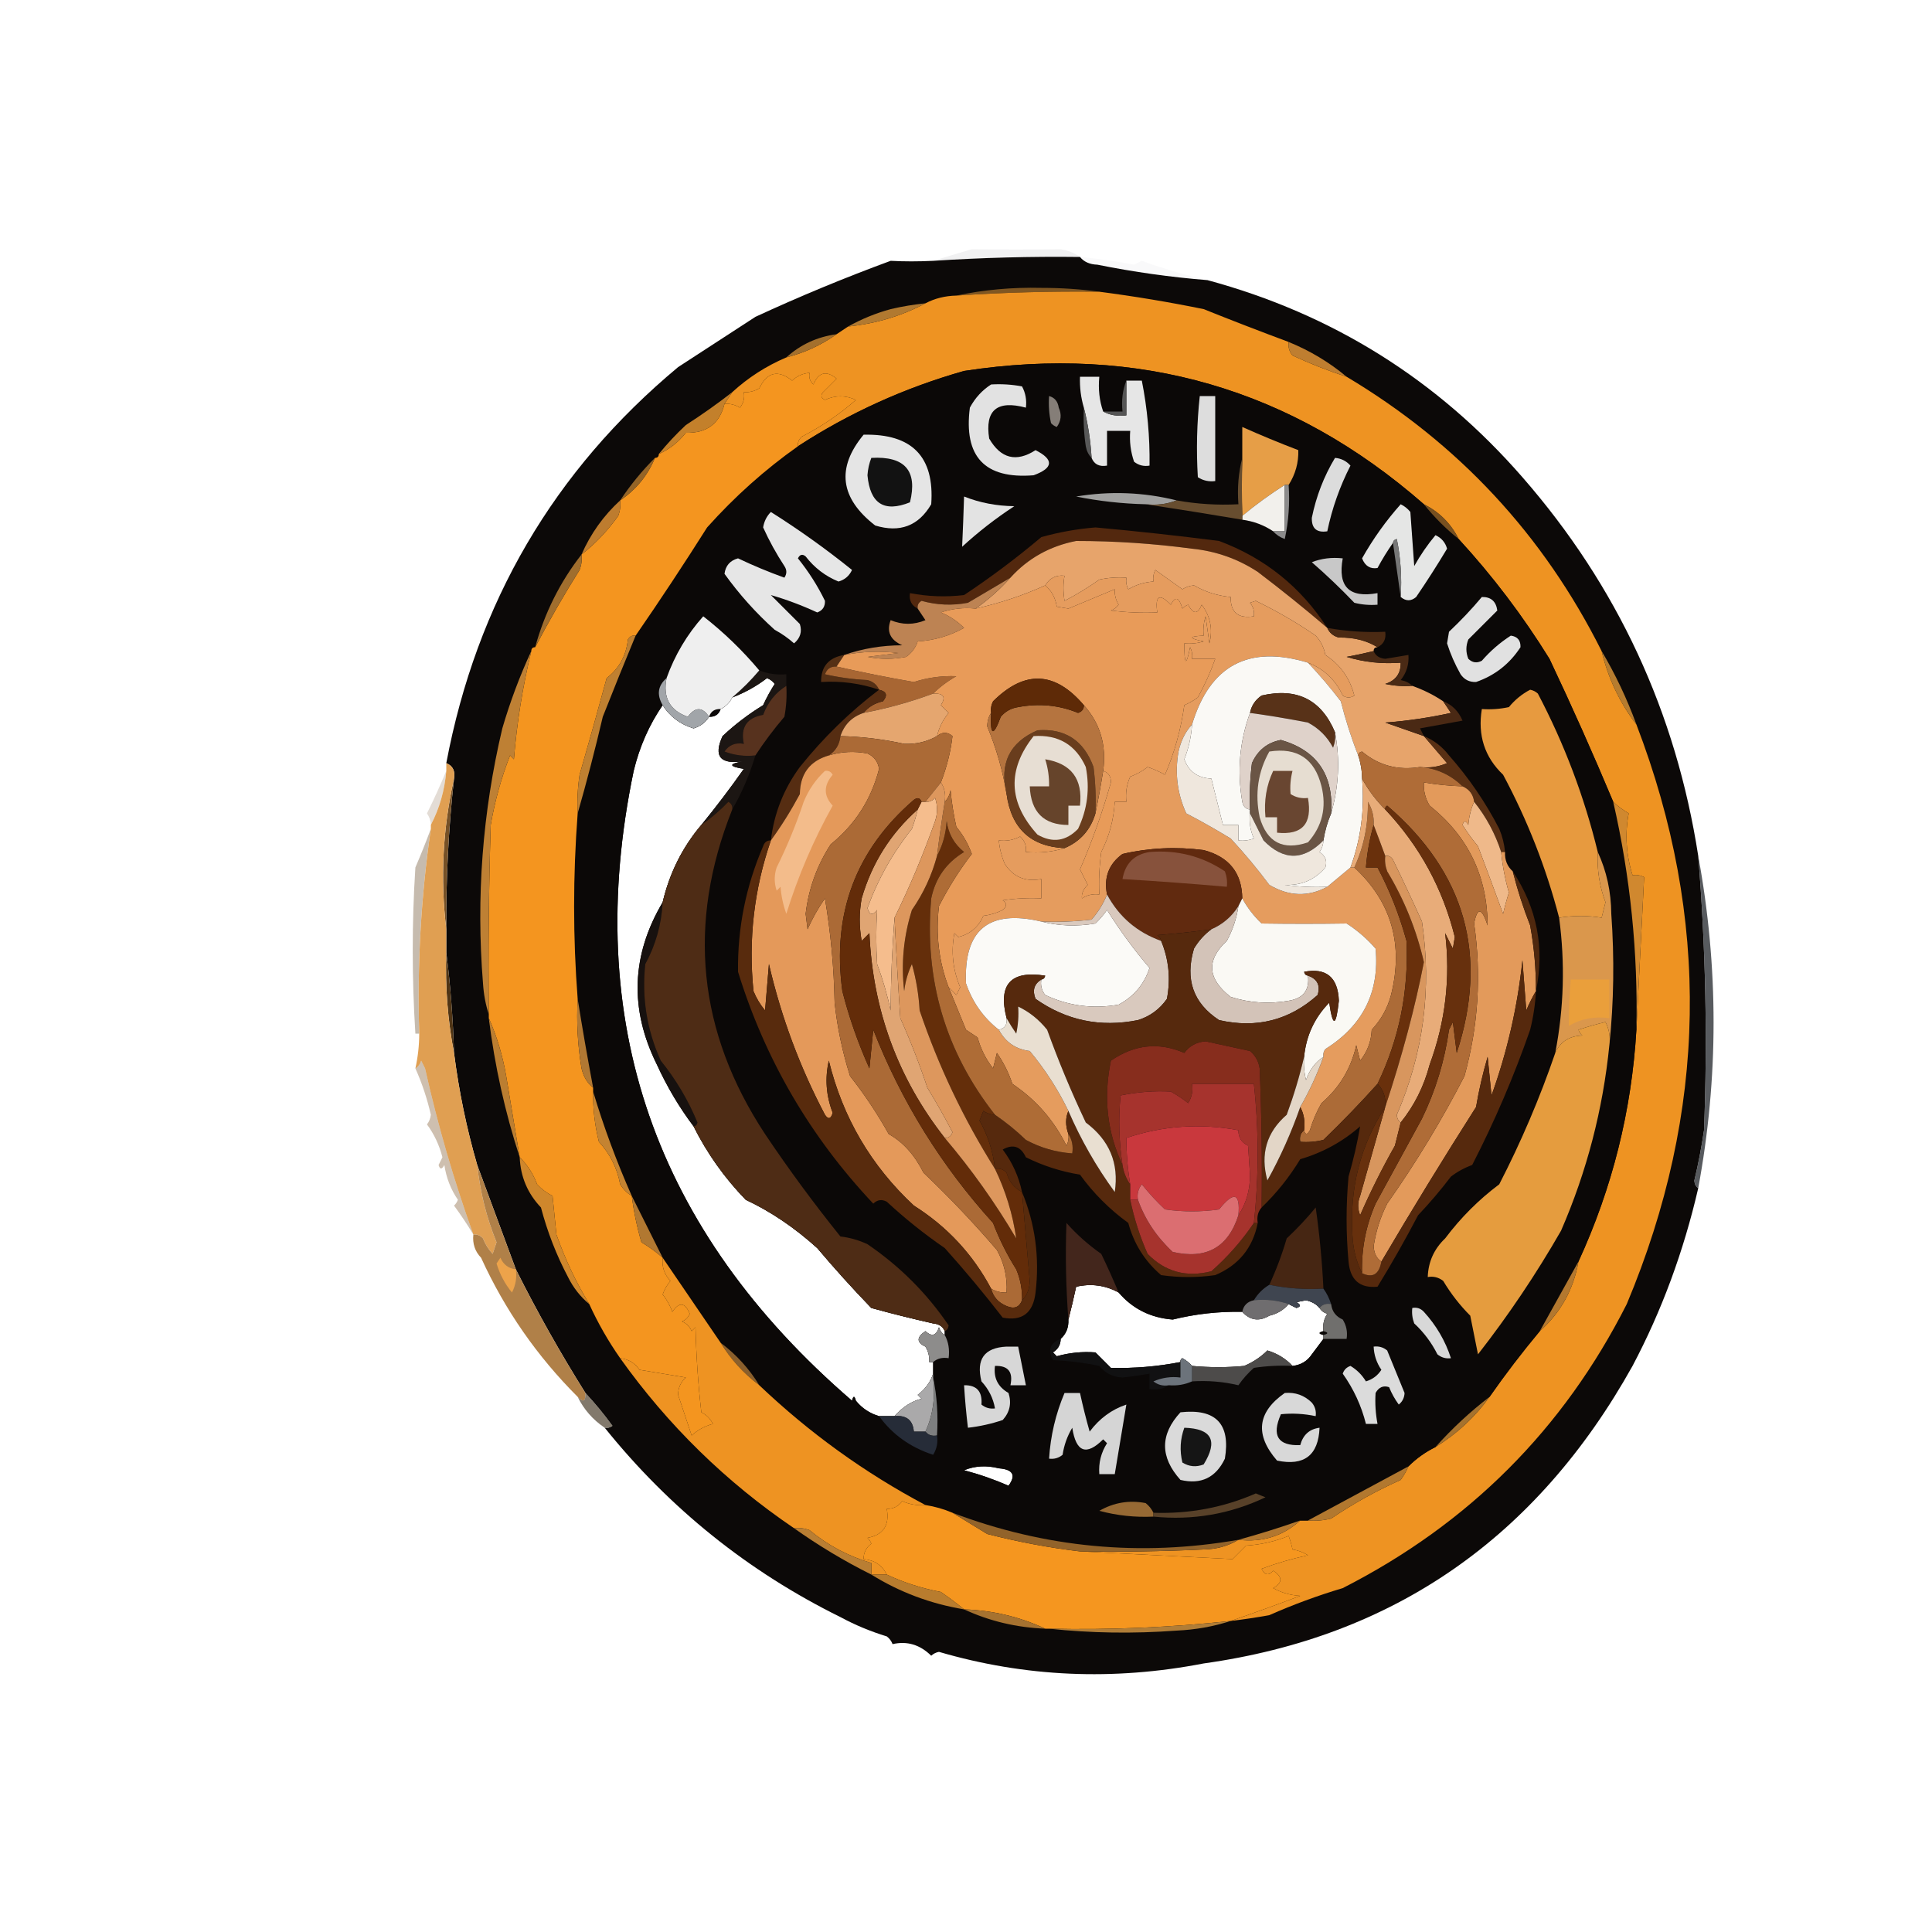 <?xml version="1.0" encoding="UTF-8"?>
<!DOCTYPE svg PUBLIC "-//W3C//DTD SVG 1.1//EN" "http://www.w3.org/Graphics/SVG/1.1/DTD/svg11.dtd">
<svg xmlns="http://www.w3.org/2000/svg" version="1.1" width="500px" height="500px" style="shape-rendering:geometricPrecision; text-rendering:geometricPrecision; image-rendering:optimizeQuality; fill-rule:evenodd; clip-rule:evenodd" xmlns:xlink="http://www.w3.org/1999/xlink">
<g><path style="opacity:0.071" fill="#3f4452" d="M 279.5,66.5 C 266.815,66.345 254.149,66.678 241.5,67.5C 244.713,66.513 248.046,65.513 251.5,64.5C 259.133,64.597 266.8,64.597 274.5,64.5C 276.422,64.801 278.088,65.468 279.5,66.5 Z"/></g>
<g><path style="opacity:0.994" fill="#0c0908" d="M 279.5,66.5 C 280.514,67.765 282.014,68.431 284,68.5C 293.427,70.399 302.927,71.732 312.5,72.5C 344.839,81.252 372.006,98.252 394,123.5C 418.562,151.634 433.729,184.301 439.5,221.5C 441.422,245.127 441.922,268.794 441,292.5C 440.359,296.871 439.526,301.204 438.5,305.5C 438.543,306.416 438.876,307.083 439.5,307.5C 435.706,323.921 430.039,339.254 422.5,353.5C 397.701,397.969 360.701,423.636 311.5,430.5C 288.12,435.023 265.287,434.023 243,427.5C 242.228,427.645 241.561,427.978 241,428.5C 238.087,425.636 234.753,424.636 231,425.5C 230.692,424.692 230.192,424.025 229.5,423.5C 225.28,422.209 221.28,420.542 217.5,418.5C 193.622,406.709 173.288,390.376 156.5,369.5C 157.239,369.631 157.906,369.464 158.5,369C 156.302,365.977 153.969,363.144 151.5,360.5C 144.95,350.058 138.95,339.391 133.5,328.5C 130.151,319.447 126.818,310.447 123.5,301.5C 120.758,292.066 118.758,282.399 117.5,272.5C 117.241,263.653 116.574,254.986 115.5,246.5C 115.5,244.5 115.5,242.5 115.5,240.5C 115.407,227.456 116.073,214.456 117.5,201.5C 117.843,199.517 117.176,198.183 115.5,197.5C 123.338,155.96 143.338,121.793 175.5,95C 182.167,90.667 188.833,86.333 195.5,82C 206.905,76.721 218.572,71.888 230.5,67.5C 233.985,67.689 237.652,67.689 241.5,67.5C 254.149,66.678 266.815,66.345 279.5,66.5 Z M 181.5,213.5 C 176.621,219.259 173.287,225.925 171.5,233.5C 163.389,247.19 162.889,261.19 170,275.5C 172.632,281.265 175.799,286.598 179.5,291.5C 183.008,298.507 187.508,304.84 193,310.5C 199.475,313.541 205.641,317.707 211.5,323C 216.01,328.342 220.677,333.508 225.5,338.5C 230.799,339.96 236.132,341.293 241.5,342.5C 243.03,342.64 244.03,343.307 244.5,344.5C 244.5,344.833 244.5,345.167 244.5,345.5C 243.778,345.082 243.278,344.416 243,343.5C 242.323,345.689 241.156,346.022 239.5,344.5C 237.164,346.073 237.164,347.406 239.5,348.5C 240.246,349.736 240.579,351.07 240.5,352.5C 240.833,352.5 241.167,352.5 241.5,352.5C 241.5,353.5 241.5,354.5 241.5,355.5C 240.802,357.667 239.469,359.5 237.5,361C 237.833,361.333 238.167,361.667 238.5,362C 235.962,362.613 233.629,364.113 231.5,366.5C 230.167,366.5 228.833,366.5 227.5,366.5C 225.06,365.762 223.06,364.429 221.5,362.5C 221.167,361.167 220.833,361.167 220.5,362.5C 169.355,318.431 150.522,264.098 164,199.5C 165.516,193.229 168.016,187.562 171.5,182.5C 173.381,185.452 176.048,187.452 179.5,188.5C 181.261,187.965 182.594,186.965 183.5,185.5C 185.027,185.573 186.027,184.906 186.5,183.5C 187.833,182.833 188.833,181.833 189.5,180.5C 192.721,179.291 195.721,177.624 198.5,175.5C 199.308,175.808 199.975,176.308 200.5,177C 199.373,178.753 198.373,180.587 197.5,182.5C 193.73,184.803 190.23,187.469 187,190.5C 184.578,195.766 186.411,197.932 192.5,197C 188.5,197.667 188.5,198.333 192.5,199C 188.977,204.012 185.31,208.846 181.5,213.5 Z M 289.5,334.5 C 293.101,338.716 297.768,341.049 303.5,341.5C 309.414,340.042 315.414,339.375 321.5,339.5C 323.535,341.73 325.868,342.063 328.5,340.5C 330.531,340.028 332.198,339.028 333.5,337.5C 334.15,337.804 334.817,338.137 335.5,338.5C 336.696,338.154 336.696,337.654 335.5,337C 336.333,336.833 337.167,336.667 338,336.5C 339.55,336.873 340.717,337.54 341.5,338.5C 341.918,339.222 342.584,339.722 343.5,340C 342.62,341.356 342.286,342.856 342.5,344.5C 341.167,344.833 341.167,345.167 342.5,345.5C 342.5,345.833 342.5,346.167 342.5,346.5C 341.512,347.795 340.512,349.128 339.5,350.5C 338.341,352.25 336.674,353.25 334.5,353.5C 332.761,351.618 330.594,350.285 328,349.5C 326.295,351.192 324.295,352.525 322,353.5C 317.606,353.924 313.106,353.924 308.5,353.5C 307.828,352.733 306.995,352.066 306,351.5C 305.601,351.728 305.435,352.062 305.5,352.5C 299.541,353.662 293.541,354.162 287.5,354C 286.167,352.667 284.833,351.333 283.5,350C 280.047,349.75 276.714,350.083 273.5,351C 273.167,350.667 272.833,350.333 272.5,350C 273.823,349.184 274.489,348.017 274.5,346.5C 275.931,345.22 276.598,343.553 276.5,341.5C 277.205,338.772 277.872,335.939 278.5,333C 282.433,332.116 286.099,332.616 289.5,334.5 Z M 249.5,380.5 C 252.304,379.362 255.304,379.195 258.5,380C 262.174,380.288 263.007,381.788 261,384.5C 257.261,382.865 253.427,381.531 249.5,380.5 Z"/></g>
<g><path style="opacity:0.031" fill="#374047" d="M 279.5,66.5 C 284.207,66.949 288.874,67.615 293.5,68.5C 294.167,68.167 294.833,67.833 295.5,67.5C 301.167,69.557 306.833,71.224 312.5,72.5C 302.927,71.732 293.427,70.399 284,68.5C 282.014,68.431 280.514,67.765 279.5,66.5 Z"/></g>
<g><path style="opacity:1" fill="#7f5622" d="M 284.5,75.5 C 272.148,75.351 259.815,75.685 247.5,76.5C 254.605,74.988 261.938,74.321 269.5,74.5C 274.678,74.501 279.678,74.834 284.5,75.5 Z"/></g>
<g><path style="opacity:1" fill="#ee9322" d="M 284.5,75.5 C 293.548,76.672 302.548,78.172 311.5,80C 318.863,82.951 326.197,85.784 333.5,88.5C 333.33,89.822 333.663,90.989 334.5,92C 339.087,94.13 343.753,95.963 348.5,97.5C 377.447,114.777 399.447,138.444 414.5,168.5C 416.174,175.512 419.174,181.846 423.5,187.5C 442.739,237.686 441.906,287.686 421,337.5C 404.611,369.889 380.111,394.389 347.5,411C 340.979,412.95 334.646,415.283 328.5,418C 325.173,418.61 321.839,419.11 318.5,419.5C 324.485,417.448 330.485,415.281 336.5,413C 333.957,412.86 331.623,412.194 329.5,411C 331.973,409.598 331.973,408.098 329.5,406.5C 328.325,407.855 327.325,407.688 326.5,406C 330.411,404.545 334.411,403.378 338.5,402.5C 337.271,401.719 335.938,401.219 334.5,401C 334.273,399.865 333.94,398.698 333.5,397.5C 329.981,398.932 326.314,399.766 322.5,400C 321.333,401.167 320.167,402.333 319,403.5C 305.735,402.842 292.569,402.175 279.5,401.5C 290.172,401.667 300.839,401.5 311.5,401C 314.851,400.943 317.851,400.109 320.5,398.5C 326.695,399.211 332.028,397.544 336.5,393.5C 337.167,393.5 337.833,393.5 338.5,393.5C 340.527,393.662 342.527,393.495 344.5,393C 350.178,389.159 356.178,385.826 362.5,383C 363.305,381.887 363.972,380.721 364.5,379.5C 366.55,377.453 368.883,375.786 371.5,374.5C 377.053,371.068 381.719,366.735 385.5,361.5C 389.593,355.645 393.927,349.978 398.5,344.5C 403.883,339.743 407.216,333.743 408.5,326.5C 417.266,307.438 422.266,287.438 423.5,266.5C 424.175,253.431 424.842,240.265 425.5,227C 424.552,226.517 423.552,226.351 422.5,226.5C 420.835,221.205 420.502,215.871 421.5,210.5C 419.993,209.611 418.66,208.611 417.5,207.5C 412.31,195.107 406.81,182.774 401,170.5C 394.117,159.38 386.284,149.047 377.5,139.5C 375.5,135.5 372.5,132.5 368.5,130.5C 334.302,100.565 294.636,89.065 249.5,96C 234.106,100.367 219.773,106.867 206.5,115.5C 206.414,114.504 206.748,113.671 207.5,113C 212.6,110.387 217.267,107.22 221.5,103.5C 218.832,102.262 216.166,102.262 213.5,103.5C 212.479,102.998 212.312,102.332 213,101.5C 214.167,100.333 215.333,99.167 216.5,98C 213.877,95.805 211.877,96.305 210.5,99.5C 209.614,98.675 209.281,97.675 209.5,96.5C 207.8,96.626 206.3,97.293 205,98.5C 201.37,95.615 198.537,96.282 196.5,100.5C 195.264,101.246 193.93,101.579 192.5,101.5C 192.762,102.978 192.429,104.311 191.5,105.5C 190.264,104.754 188.93,104.421 187.5,104.5C 188.167,103.5 188.833,102.5 189.5,101.5C 193.624,97.719 198.291,94.719 203.5,92.5C 208.204,91.315 212.537,89.315 216.5,86.5C 217.5,85.833 218.5,85.167 219.5,84.5C 226.697,83.763 233.364,81.763 239.5,78.5C 241.905,77.232 244.572,76.565 247.5,76.5C 259.815,75.685 272.148,75.351 284.5,75.5 Z"/></g>
<g><path style="opacity:1" fill="#b17930" d="M 239.5,78.5 C 233.364,81.763 226.697,83.763 219.5,84.5C 222.943,82.57 226.609,81.07 230.5,80C 233.478,79.304 236.478,78.804 239.5,78.5 Z"/></g>
<g><path style="opacity:1" fill="#a4702d" d="M 216.5,86.5 C 212.537,89.315 208.204,91.315 203.5,92.5C 207.161,89.171 211.494,87.171 216.5,86.5 Z"/></g>
<g><path style="opacity:1" fill="#bf7e30" d="M 333.5,88.5 C 339.015,90.752 344.015,93.752 348.5,97.5C 343.753,95.963 339.087,94.13 334.5,92C 333.663,90.989 333.33,89.822 333.5,88.5 Z"/></g>
<g><path style="opacity:0.998" fill="#0b0807" d="M 368.5,130.5 C 371.167,133.833 374.167,136.833 377.5,139.5C 386.284,149.047 394.117,159.38 401,170.5C 406.81,182.774 412.31,195.107 417.5,207.5C 421.935,226.886 423.935,246.553 423.5,266.5C 422.266,287.438 417.266,307.438 408.5,326.5C 405.17,332.492 401.837,338.492 398.5,344.5C 393.927,349.978 389.593,355.645 385.5,361.5C 380.453,365.369 375.786,369.702 371.5,374.5C 368.883,375.786 366.55,377.453 364.5,379.5C 355.794,384.185 347.127,388.852 338.5,393.5C 337.833,393.5 337.167,393.5 336.5,393.5C 331.129,395.381 325.796,397.048 320.5,398.5C 295.122,402.91 270.455,400.576 246.5,391.5C 244.254,390.545 241.921,389.878 239.5,389.5C 223.844,381.204 209.511,370.871 196.5,358.5C 193.899,354.229 190.566,350.563 186.5,347.5C 181.497,340.158 176.497,332.825 171.5,325.5C 168.814,320.128 166.147,314.795 163.5,309.5C 159.568,300.623 156.234,291.623 153.5,282.5C 153.5,282.167 153.5,281.833 153.5,281.5C 152.038,273.725 150.705,266.059 149.5,258.5C 148.273,242.656 148.273,226.656 149.5,210.5C 151.839,202.342 154.006,194.009 156,185.5C 158.795,178.415 161.628,171.415 164.5,164.5C 170.834,155.322 177.001,145.989 183,136.5C 190.134,128.522 197.968,121.522 206.5,115.5C 219.773,106.867 234.106,100.367 249.5,96C 294.636,89.065 334.302,100.565 368.5,130.5 Z M 181.5,213.5 C 176.621,219.259 173.287,225.925 171.5,233.5C 163.389,247.19 162.889,261.19 170,275.5C 172.632,281.265 175.799,286.598 179.5,291.5C 183.008,298.507 187.508,304.84 193,310.5C 199.475,313.541 205.641,317.707 211.5,323C 216.01,328.342 220.677,333.508 225.5,338.5C 230.799,339.96 236.132,341.293 241.5,342.5C 243.03,342.64 244.03,343.307 244.5,344.5C 244.5,344.833 244.5,345.167 244.5,345.5C 243.778,345.082 243.278,344.416 243,343.5C 242.323,345.689 241.156,346.022 239.5,344.5C 237.164,346.073 237.164,347.406 239.5,348.5C 240.246,349.736 240.579,351.07 240.5,352.5C 240.833,352.5 241.167,352.5 241.5,352.5C 241.5,353.5 241.5,354.5 241.5,355.5C 240.802,357.667 239.469,359.5 237.5,361C 237.833,361.333 238.167,361.667 238.5,362C 235.962,362.613 233.629,364.113 231.5,366.5C 230.167,366.5 228.833,366.5 227.5,366.5C 225.06,365.762 223.06,364.429 221.5,362.5C 221.167,361.167 220.833,361.167 220.5,362.5C 169.355,318.431 150.522,264.098 164,199.5C 165.516,193.229 168.016,187.562 171.5,182.5C 173.381,185.452 176.048,187.452 179.5,188.5C 181.261,187.965 182.594,186.965 183.5,185.5C 185.027,185.573 186.027,184.906 186.5,183.5C 187.833,182.833 188.833,181.833 189.5,180.5C 192.721,179.291 195.721,177.624 198.5,175.5C 199.308,175.808 199.975,176.308 200.5,177C 199.373,178.753 198.373,180.587 197.5,182.5C 193.73,184.803 190.23,187.469 187,190.5C 184.578,195.766 186.411,197.932 192.5,197C 188.5,197.667 188.5,198.333 192.5,199C 188.977,204.012 185.31,208.846 181.5,213.5 Z M 289.5,334.5 C 293.101,338.716 297.768,341.049 303.5,341.5C 309.414,340.042 315.414,339.375 321.5,339.5C 323.535,341.73 325.868,342.063 328.5,340.5C 330.531,340.028 332.198,339.028 333.5,337.5C 334.15,337.804 334.817,338.137 335.5,338.5C 336.696,338.154 336.696,337.654 335.5,337C 336.333,336.833 337.167,336.667 338,336.5C 339.55,336.873 340.717,337.54 341.5,338.5C 341.918,339.222 342.584,339.722 343.5,340C 342.62,341.356 342.286,342.856 342.5,344.5C 341.167,344.833 341.167,345.167 342.5,345.5C 342.5,345.833 342.5,346.167 342.5,346.5C 341.512,347.795 340.512,349.128 339.5,350.5C 338.341,352.25 336.674,353.25 334.5,353.5C 332.761,351.618 330.594,350.285 328,349.5C 326.295,351.192 324.295,352.525 322,353.5C 317.606,353.924 313.106,353.924 308.5,353.5C 307.828,352.733 306.995,352.066 306,351.5C 305.601,351.728 305.435,352.062 305.5,352.5C 299.541,353.662 293.541,354.162 287.5,354C 286.167,352.667 284.833,351.333 283.5,350C 280.047,349.75 276.714,350.083 273.5,351C 273.167,350.667 272.833,350.333 272.5,350C 273.823,349.184 274.489,348.017 274.5,346.5C 275.931,345.22 276.598,343.553 276.5,341.5C 277.205,338.772 277.872,335.939 278.5,333C 282.433,332.116 286.099,332.616 289.5,334.5 Z M 249.5,380.5 C 253.427,381.531 257.261,382.865 261,384.5C 263.007,381.788 262.174,380.288 258.5,380C 255.304,379.195 252.304,379.362 249.5,380.5 Z"/></g>
<g><path style="opacity:1" fill="#e6e6e6" d="M 285.5,106.5 C 287.265,107.461 289.265,107.795 291.5,107.5C 291.5,104.5 291.5,101.5 291.5,98.5C 292.833,98.5 294.167,98.5 295.5,98.5C 296.938,105.752 297.604,113.086 297.5,120.5C 296.022,120.762 294.689,120.429 293.5,119.5C 292.607,116.916 292.274,114.249 292.5,111.5C 290.5,111.5 288.5,111.5 286.5,111.5C 286.5,114.5 286.5,117.5 286.5,120.5C 284.517,120.843 283.183,120.176 282.5,118.5C 282.23,113.972 281.563,109.639 280.5,105.5C 279.735,102.904 279.401,100.237 279.5,97.5C 281.167,97.5 282.833,97.5 284.5,97.5C 284.19,100.713 284.523,103.713 285.5,106.5 Z"/></g>
<g><path style="opacity:1" fill="#f4951f" d="M 206.5,115.5 C 197.968,121.522 190.134,128.522 183,136.5C 177.001,145.989 170.834,155.322 164.5,164.5C 163.624,164.369 162.957,164.702 162.5,165.5C 162.066,169.664 160.232,172.998 157,175.5C 154.75,183.793 152.417,192.126 150,200.5C 149.502,203.817 149.335,207.15 149.5,210.5C 148.273,226.656 148.273,242.656 149.5,258.5C 149.171,264.537 149.504,270.537 150.5,276.5C 151.001,278.655 152.001,280.322 153.5,281.5C 153.5,281.833 153.5,282.167 153.5,282.5C 153.425,286.897 153.925,291.23 155,295.5C 157.875,298.614 159.709,302.281 160.5,306.5C 161.288,307.77 162.288,308.77 163.5,309.5C 164.013,313.553 164.846,317.553 166,321.5C 168.034,322.721 169.867,324.055 171.5,325.5C 171.247,327.827 171.914,329.827 173.5,331.5C 172.617,332.548 171.95,333.715 171.5,335C 172.581,336.371 173.415,337.871 174,339.5C 175.778,336.868 177.278,337.035 178.5,340C 178.095,340.945 177.428,341.612 176.5,342C 177.667,342.5 178.5,343.333 179,344.5C 179.333,344.167 179.667,343.833 180,343.5C 180.169,350.856 180.669,358.189 181.5,365.5C 182.833,366.167 183.833,367.167 184.5,368.5C 182.363,369.08 180.53,370.08 179,371.5C 177.829,367.987 176.662,364.487 175.5,361C 175.493,359.188 176.16,357.688 177.5,356.5C 173.5,355.833 169.5,355.167 165.5,354.5C 164.312,352.738 162.645,351.738 160.5,351.5C 157.406,347.074 154.739,342.407 152.5,337.5C 149.076,331.871 146.243,325.871 144,319.5C 143.667,316.167 143.333,312.833 143,309.5C 141.488,308.743 140.154,307.743 139,306.5C 137.974,303.761 136.474,301.428 134.5,299.5C 133.335,292.512 132.169,285.512 131,278.5C 130.094,273.214 128.594,268.214 126.5,263.5C 126.5,263.167 126.5,262.833 126.5,262.5C 126.333,246.163 126.5,229.83 127,213.5C 128.06,207.321 129.727,201.321 132,195.5C 132.333,195.833 132.667,196.167 133,196.5C 133.762,187.048 135.262,177.715 137.5,168.5C 137.5,167.833 137.833,167.5 138.5,167.5C 142.067,160.701 145.901,154.034 150,147.5C 150.49,146.207 150.657,144.873 150.5,143.5C 154.033,140.752 157.2,137.419 160,133.5C 160.49,132.207 160.657,130.873 160.5,129.5C 164.628,126.71 167.628,123.043 169.5,118.5C 170.167,118.5 170.5,118.167 170.5,117.5C 173.225,116.287 175.559,114.454 177.5,112C 182.929,112.134 186.263,109.634 187.5,104.5C 188.93,104.421 190.264,104.754 191.5,105.5C 192.429,104.311 192.762,102.978 192.5,101.5C 193.93,101.579 195.264,101.246 196.5,100.5C 198.537,96.282 201.37,95.615 205,98.5C 206.3,97.293 207.8,96.626 209.5,96.5C 209.281,97.675 209.614,98.675 210.5,99.5C 211.877,96.305 213.877,95.805 216.5,98C 215.333,99.167 214.167,100.333 213,101.5C 212.312,102.332 212.479,102.998 213.5,103.5C 216.166,102.262 218.832,102.262 221.5,103.5C 217.267,107.22 212.6,110.387 207.5,113C 206.748,113.671 206.414,114.504 206.5,115.5 Z"/></g>
<g><path style="opacity:1" fill="#857e78" d="M 271.5,102.5 C 272.931,102.881 273.764,103.881 274,105.5C 274.798,107.259 274.631,108.926 273.5,110.5C 272.914,110.291 272.414,109.957 272,109.5C 271.503,107.19 271.337,104.857 271.5,102.5 Z"/></g>
<g><path style="opacity:1" fill="#555555" d="M 291.5,98.5 C 291.5,101.5 291.5,104.5 291.5,107.5C 289.265,107.795 287.265,107.461 285.5,106.5C 287.167,106.5 288.833,106.5 290.5,106.5C 290.194,103.615 290.527,100.948 291.5,98.5 Z"/></g>
<g><path style="opacity:1" fill="#dddddd" d="M 310.5,102.5 C 311.833,102.5 313.167,102.5 314.5,102.5C 314.5,109.833 314.5,117.167 314.5,124.5C 312.856,124.714 311.356,124.38 310,123.5C 309.577,116.491 309.744,109.491 310.5,102.5 Z"/></g>
<g><path style="opacity:1" fill="#c3802b" d="M 189.5,101.5 C 188.833,102.5 188.167,103.5 187.5,104.5C 186.263,109.634 182.929,112.134 177.5,112C 175.559,114.454 173.225,116.287 170.5,117.5C 172.628,114.87 174.961,112.37 177.5,110C 181.675,107.311 185.675,104.477 189.5,101.5 Z"/></g>
<g><path style="opacity:1" fill="#585858" d="M 280.5,105.5 C 281.563,109.639 282.23,113.972 282.5,118.5C 281.732,117.737 281.232,116.737 281,115.5C 280.502,112.183 280.335,108.85 280.5,105.5 Z"/></g>
<g><path style="opacity:1" fill="#e2e2e2" d="M 256.5,99.5 C 259.187,99.336 261.854,99.503 264.5,100C 265.406,101.699 265.739,103.533 265.5,105.5C 258.019,103.494 254.853,106.161 256,113.5C 259.016,118.701 263.016,119.701 268,116.5C 272.805,118.948 272.638,121.114 267.5,123C 254.861,124.025 249.361,118.192 251,105.5C 252.36,102.977 254.193,100.977 256.5,99.5 Z"/></g>
<g><path style="opacity:1" fill="#dcdcdc" d="M 345.5,118.5 C 347.09,118.628 348.423,119.295 349.5,120.5C 346.73,125.922 344.73,131.588 343.5,137.5C 340.757,137.923 339.424,136.756 339.5,134C 340.631,128.431 342.631,123.264 345.5,118.5 Z"/></g>
<g><path style="opacity:1" fill="#e69e47" d="M 333.5,125.5 C 333.167,125.5 332.833,125.5 332.5,125.5C 328.686,127.913 325.019,130.579 321.5,133.5C 321.359,128.749 321.359,123.749 321.5,118.5C 321.5,115.833 321.5,113.167 321.5,110.5C 326.239,112.616 331.072,114.616 336,116.5C 336.097,119.716 335.264,122.716 333.5,125.5 Z"/></g>
<g><path style="opacity:1" fill="#946427" d="M 169.5,118.5 C 167.628,123.043 164.628,126.71 160.5,129.5C 163.129,125.537 166.129,121.871 169.5,118.5 Z"/></g>
<g><path style="opacity:1" fill="#a0a09f" d="M 304.5,129.5 C 302.052,130.473 299.385,130.806 296.5,130.5C 290.443,130.361 284.443,129.694 278.5,128.5C 287.289,127.04 295.955,127.373 304.5,129.5 Z"/></g>
<g><path style="opacity:1" fill="#e5e5e5" d="M 223.5,112.5 C 236.051,112.215 241.885,118.215 241,130.5C 237.723,136.109 232.89,137.942 226.5,136C 217.386,128.928 216.386,121.095 223.5,112.5 Z"/></g>
<g><path style="opacity:1" fill="#121212" d="M 225.5,118.5 C 234.183,118.002 237.516,121.835 235.5,130C 228.831,132.691 225.164,130.358 224.5,123C 224.605,121.408 224.939,119.908 225.5,118.5 Z"/></g>
<g><path style="opacity:1" fill="#e3e3e3" d="M 249.5,128.5 C 253.584,130.117 257.917,130.95 262.5,131C 257.69,134.149 253.19,137.649 249,141.5C 249.196,137.209 249.363,132.876 249.5,128.5 Z"/></g>
<g><path style="opacity:1" fill="#f2f0ec" d="M 332.5,125.5 C 332.5,129.5 332.5,133.5 332.5,137.5C 331.5,137.5 330.5,137.5 329.5,137.5C 327.113,135.897 324.446,134.897 321.5,134.5C 321.5,134.167 321.5,133.833 321.5,133.5C 325.019,130.579 328.686,127.913 332.5,125.5 Z"/></g>
<g><path style="opacity:1" fill="#775020" d="M 368.5,130.5 C 372.5,132.5 375.5,135.5 377.5,139.5C 374.167,136.833 371.167,133.833 368.5,130.5 Z"/></g>
<g><path style="opacity:1" fill="#674d2f" d="M 321.5,118.5 C 321.359,123.749 321.359,128.749 321.5,133.5C 321.5,133.833 321.5,134.167 321.5,134.5C 313.058,133.074 304.724,131.741 296.5,130.5C 299.385,130.806 302.052,130.473 304.5,129.5C 309.74,130.449 315.073,130.782 320.5,130.5C 320.183,126.298 320.517,122.298 321.5,118.5 Z"/></g>
<g><path style="opacity:1" fill="#bd7c2f" d="M 160.5,129.5 C 160.657,130.873 160.49,132.207 160,133.5C 157.2,137.419 154.033,140.752 150.5,143.5C 152.855,138.12 156.188,133.454 160.5,129.5 Z"/></g>
<g><path style="opacity:1" fill="#e5e6e5" d="M 362.5,154.5 C 362.827,149.456 362.494,144.456 361.5,139.5C 360.893,139.624 360.56,139.957 360.5,140.5C 359.052,142.555 357.719,144.722 356.5,147C 354.609,147.309 353.275,146.475 352.5,144.5C 355.355,139.443 358.688,134.777 362.5,130.5C 363.478,130.977 364.311,131.643 365,132.5C 365.333,137.167 365.667,141.833 366,146.5C 367.586,143.659 369.42,140.993 371.5,138.5C 373.046,139.212 374.046,140.378 374.5,142C 371.964,146.235 369.298,150.402 366.5,154.5C 365.192,155.626 363.858,155.626 362.5,154.5 Z"/></g>
<g><path style="opacity:1" fill="#8c8b8b" d="M 332.5,125.5 C 332.833,125.5 333.167,125.5 333.5,125.5C 333.827,130.214 333.493,134.88 332.5,139.5C 331.261,139.058 330.261,138.391 329.5,137.5C 330.5,137.5 331.5,137.5 332.5,137.5C 332.5,133.5 332.5,129.5 332.5,125.5 Z"/></g>
<g><path style="opacity:1" fill="#53280e" d="M 343.5,162.5 C 337.683,157.524 331.683,152.691 325.5,148C 320.355,144.627 314.689,142.627 308.5,142C 298.522,140.668 288.522,140.001 278.5,140C 271.703,141.33 266.036,144.496 261.5,149.5C 257.856,151.657 254.19,153.824 250.5,156C 246.442,156.767 242.442,156.6 238.5,155.5C 237.702,155.957 237.369,156.624 237.5,157.5C 235.896,156.713 235.229,155.38 235.5,153.5C 240.14,154.397 244.806,154.564 249.5,154C 256.45,149.385 263.116,144.385 269.5,139C 274.088,137.716 278.755,136.882 283.5,136.5C 294.189,137.469 304.856,138.636 315.5,140C 327.322,144.41 336.655,151.91 343.5,162.5 Z"/></g>
<g><path style="opacity:1" fill="#777777" d="M 360.5,140.5 C 360.56,139.957 360.893,139.624 361.5,139.5C 362.494,144.456 362.827,149.456 362.5,154.5C 361.833,149.833 361.167,145.167 360.5,140.5 Z"/></g>
<g><path style="opacity:1" fill="#c8c8c8" d="M 339.5,145.5 C 341.948,144.527 344.615,144.194 347.5,144.5C 346.167,151.833 349.167,154.833 356.5,153.5C 356.5,154.5 356.5,155.5 356.5,156.5C 354.473,156.662 352.473,156.495 350.5,156C 346.991,152.324 343.324,148.824 339.5,145.5 Z"/></g>
<g><path style="opacity:1" fill="#e6e6e6" d="M 199.5,132.5 C 206.742,137.062 213.742,142.062 220.5,147.5C 219.788,149.046 218.622,150.046 217,150.5C 213.609,149.114 210.775,146.948 208.5,144C 207.668,143.312 207.002,143.479 206.5,144.5C 209.264,147.923 211.598,151.59 213.5,155.5C 213.547,157 212.881,158 211.5,158.5C 207.5,156.652 203.5,155.152 199.5,154C 202,156.5 204.5,159 207,161.5C 207.624,163.464 207.124,165.131 205.5,166.5C 203.972,165.139 202.305,163.972 200.5,163C 195.638,158.638 191.304,153.805 187.5,148.5C 187.775,146.391 188.942,145.058 191,144.5C 194.902,146.358 198.902,148.024 203,149.5C 203.667,148.5 203.667,147.5 203,146.5C 200.896,143.29 199.063,139.957 197.5,136.5C 197.752,134.927 198.418,133.594 199.5,132.5 Z"/></g>
<g><path style="opacity:1" fill="#e7a46b" d="M 343.5,162.5 C 344.058,163.79 345.058,164.623 346.5,165C 350.311,164.917 353.645,165.75 356.5,167.5C 355.833,167.5 355.5,167.833 355.5,168.5C 353.199,169.06 350.866,169.56 348.5,170C 353.036,171.379 357.703,171.879 362.5,171.5C 362.548,174.292 361.215,176.125 358.5,177C 360.81,177.497 363.143,177.663 365.5,177.5C 368.423,178.542 371.09,179.875 373.5,181.5C 374.141,182.482 374.807,183.482 375.5,184.5C 369.898,185.734 364.231,186.567 358.5,187C 361.852,188.17 365.186,189.336 368.5,190.5C 370.477,192.814 372.477,195.147 374.5,197.5C 372.257,198.474 369.924,198.808 367.5,198.5C 361.797,199.443 356.797,198.11 352.5,194.5C 351.893,194.624 351.56,194.957 351.5,195.5C 349.737,191.04 348.237,186.373 347,181.5C 344.331,178 341.498,174.667 338.5,171.5C 342.594,173.092 345.594,175.925 347.5,180C 348.5,180.667 349.5,180.667 350.5,180C 349.337,175.495 346.837,171.995 343,169.5C 342.64,167.579 341.806,165.912 340.5,164.5C 335.604,161.132 330.437,158.132 325,155.5C 324.5,155.667 324,155.833 323.5,156C 324.337,157.011 324.67,158.178 324.5,159.5C 320.44,160.152 318.44,158.485 318.5,154.5C 315.127,154.198 311.96,153.198 309,151.5C 307.893,151.585 306.893,151.919 306,152.5C 303.667,150.833 301.333,149.167 299,147.5C 298.517,148.448 298.351,149.448 298.5,150.5C 296.173,150.665 294.007,151.331 292,152.5C 291.517,151.552 291.351,150.552 291.5,149.5C 289.143,149.337 286.81,149.503 284.5,150C 281.626,152.041 278.626,153.874 275.5,155.5C 275.132,153.2 275.132,151.033 275.5,149C 273.332,148.751 271.665,149.584 270.5,151.5C 264.75,154.108 258.75,156.108 252.5,157.5C 255.814,155.176 258.814,152.509 261.5,149.5C 266.036,144.496 271.703,141.33 278.5,140C 288.522,140.001 298.522,140.668 308.5,142C 314.689,142.627 320.355,144.627 325.5,148C 331.683,152.691 337.683,157.524 343.5,162.5 Z"/></g>
<g><path style="opacity:1" fill="#e59c5e" d="M 338.5,171.5 C 323.134,166.849 313.134,172.182 308.5,187.5C 306.782,189.364 305.615,191.697 305,194.5C 304.012,200.071 304.678,205.405 307,210.5C 310.892,212.53 314.725,214.697 318.5,217C 322.085,220.865 325.418,224.865 328.5,229C 333.557,231.999 338.557,232.166 343.5,229.5C 345.475,227.863 347.475,226.196 349.5,224.5C 349.833,224.5 350.167,224.5 350.5,224.5C 360.11,233.408 363.276,244.408 360,257.5C 359.08,260.938 357.413,263.938 355,266.5C 354.867,269.525 353.867,272.192 352,274.5C 351.667,273.167 351.333,271.833 351,270.5C 349.654,276.508 346.654,281.508 342,285.5C 340.725,287.717 339.725,290.051 339,292.5C 338.31,293.738 337.81,293.738 337.5,292.5C 337.795,290.265 337.461,288.265 336.5,286.5C 338.878,282.376 340.878,278.042 342.5,273.5C 342.369,272.761 342.536,272.094 343,271.5C 352.719,265.395 357.053,256.728 356,245.5C 353.795,242.96 351.295,240.793 348.5,239C 341.172,239.11 333.838,239.11 326.5,239C 324.449,237.033 322.782,234.866 321.5,232.5C 321.411,225.895 318.077,221.729 311.5,220C 304.392,219.076 297.392,219.409 290.5,221C 286.952,223.591 285.618,227.091 286.5,231.5C 285.582,233.82 284.248,235.987 282.5,238C 278.179,238.499 273.846,238.666 269.5,238.5C 255.891,235.281 249.391,240.614 250,254.5C 251.697,259.407 254.53,263.407 258.5,266.5C 260.212,269.711 262.879,271.544 266.5,272C 270.467,276.77 273.8,281.937 276.5,287.5C 275.709,289.309 275.709,291.309 276.5,293.5C 276.649,294.552 276.483,295.552 276,296.5C 272.766,289.931 268.099,284.598 262,280.5C 261.044,277.623 259.711,274.956 258,272.5C 257.667,273.833 257.333,275.167 257,276.5C 255.139,274.112 253.806,271.446 253,268.5C 252,267.833 251,267.167 250,266.5C 248.463,262.771 246.963,259.105 245.5,255.5C 246.151,256.091 246.818,256.757 247.5,257.5C 247.833,256.833 248.167,256.167 248.5,255.5C 246.584,250.998 246.084,246.332 247,241.5C 247.333,241.833 247.667,242.167 248,242.5C 251.073,241.761 253.24,239.928 254.5,237C 256.256,236.798 257.922,236.298 259.5,235.5C 260.641,234.575 260.641,233.741 259.5,233C 262.817,232.502 266.15,232.335 269.5,232.5C 269.5,230.833 269.5,229.167 269.5,227.5C 265.361,228.296 262.195,226.963 260,223.5C 259.187,221.564 258.687,219.564 258.5,217.5C 260.467,217.739 262.301,217.406 264,216.5C 265.188,217.563 265.688,218.897 265.5,220.5C 269.042,220.813 272.375,220.479 275.5,219.5C 279.565,217.767 282.232,214.767 283.5,210.5C 284.23,206.939 284.897,203.273 285.5,199.5C 286.88,199.962 287.547,200.962 287.5,202.5C 285.338,210.15 282.672,217.65 279.5,225C 280.167,226.333 280.833,227.667 281.5,229C 280.373,230.057 279.873,231.223 280,232.5C 281.356,231.62 282.856,231.286 284.5,231.5C 284.335,227.818 284.501,224.152 285,220.5C 287.072,216.444 288.239,212.111 288.5,207.5C 289.5,207.5 290.5,207.5 291.5,207.5C 291.244,205.208 291.577,203.041 292.5,201C 294.129,200.415 295.629,199.581 297,198.5C 298.559,199.029 300.059,199.696 301.5,200.5C 303.961,194.776 305.627,188.776 306.5,182.5C 307.748,181.96 308.915,181.293 310,180.5C 311.798,177.242 313.298,173.909 314.5,170.5C 312.5,170.5 310.5,170.5 308.5,170.5C 308.649,169.448 308.483,168.448 308,167.5C 306.992,172.541 306.492,172.208 306.5,166.5C 308.199,166.66 309.866,166.494 311.5,166C 307.551,165.193 307.551,164.693 311.5,164.5C 311.34,162.801 311.506,161.134 312,159.5C 312.333,161.833 312.667,164.167 313,166.5C 313.913,162.825 313.247,159.492 311,156.5C 309.983,159.028 308.816,159.028 307.5,156.5C 306.914,156.709 306.414,157.043 306,157.5C 305.16,154.536 304.16,154.203 303,156.5C 300.054,153.457 298.888,154.124 299.5,158.5C 295.486,158.666 291.486,158.499 287.5,158C 288.308,157.692 288.975,157.192 289.5,156.5C 288.754,155.264 288.421,153.93 288.5,152.5C 284.562,154.13 280.562,155.797 276.5,157.5C 275.5,157.333 274.5,157.167 273.5,157C 273.12,154.674 272.12,152.841 270.5,151.5C 271.665,149.584 273.332,148.751 275.5,149C 275.132,151.033 275.132,153.2 275.5,155.5C 278.626,153.874 281.626,152.041 284.5,150C 286.81,149.503 289.143,149.337 291.5,149.5C 291.351,150.552 291.517,151.552 292,152.5C 294.007,151.331 296.173,150.665 298.5,150.5C 298.351,149.448 298.517,148.448 299,147.5C 301.333,149.167 303.667,150.833 306,152.5C 306.893,151.919 307.893,151.585 309,151.5C 311.96,153.198 315.127,154.198 318.5,154.5C 318.44,158.485 320.44,160.152 324.5,159.5C 324.67,158.178 324.337,157.011 323.5,156C 324,155.833 324.5,155.667 325,155.5C 330.437,158.132 335.604,161.132 340.5,164.5C 341.806,165.912 342.64,167.579 343,169.5C 346.837,171.995 349.337,175.495 350.5,180C 349.5,180.667 348.5,180.667 347.5,180C 345.594,175.925 342.594,173.092 338.5,171.5 Z"/></g>
<g><path style="opacity:1" fill="#a06e2e" d="M 150.5,143.5 C 150.657,144.873 150.49,146.207 150,147.5C 145.901,154.034 142.067,160.701 138.5,167.5C 140.94,158.62 144.94,150.62 150.5,143.5 Z"/></g>
<g><path style="opacity:0.999" fill="#efefef" d="M 196.5,173.5 C 194.398,176.01 192.065,178.344 189.5,180.5C 188.833,181.833 187.833,182.833 186.5,183.5C 184.973,183.427 183.973,184.094 183.5,185.5C 181.77,182.892 179.937,182.892 178,185.5C 173.348,183.873 171.515,180.54 172.5,175.5C 174.645,169.53 177.812,164.197 182,159.5C 187.324,163.657 192.157,168.324 196.5,173.5 Z"/></g>
<g><path style="opacity:1" fill="#4b2a13" d="M 343.5,162.5 C 348.438,163.392 353.438,163.726 358.5,163.5C 358.771,165.38 358.104,166.713 356.5,167.5C 353.645,165.75 350.311,164.917 346.5,165C 345.058,164.623 344.058,163.79 343.5,162.5 Z"/></g>
<g><path style="opacity:1" fill="#bd8353" d="M 261.5,149.5 C 258.814,152.509 255.814,155.176 252.5,157.5C 249.428,157.183 246.428,157.516 243.5,158.5C 245.766,159.432 247.766,160.766 249.5,162.5C 245.779,164.573 241.779,165.74 237.5,166C 236.939,167.676 235.939,169.009 234.5,170C 231.167,170.667 227.833,170.667 224.5,170C 227.167,169.667 229.833,169.333 232.5,169C 227.806,168.436 223.14,168.603 218.5,169.5C 223.212,167.845 228.212,167.012 233.5,167C 230.384,165.614 229.384,163.448 230.5,160.5C 233.494,161.748 236.494,161.748 239.5,160.5C 238.807,159.482 238.141,158.482 237.5,157.5C 237.369,156.624 237.702,155.957 238.5,155.5C 242.442,156.6 246.442,156.767 250.5,156C 254.19,153.824 257.856,151.657 261.5,149.5 Z"/></g>
<g><path style="opacity:1" fill="#e1e1e1" d="M 383.5,154.5 C 385.849,154.458 387.182,155.625 387.5,158C 385.022,160.478 382.522,162.978 380,165.5C 379.333,167.167 379.333,168.833 380,170.5C 381.049,171.517 382.216,171.684 383.5,171C 385.7,168.466 388.2,166.299 391,164.5C 392.732,164.734 393.566,165.734 393.5,167.5C 390.676,171.828 386.843,174.828 382,176.5C 380.289,176.561 378.956,175.894 378,174.5C 376.529,171.899 375.363,169.233 374.5,166.5C 374.667,165.5 374.833,164.5 375,163.5C 378.087,160.584 380.921,157.584 383.5,154.5 Z"/></g>
<g><path style="opacity:1" fill="#4a2a15" d="M 355.5,168.5 C 355.97,169.693 356.97,170.36 358.5,170.5C 360.512,170.16 362.512,169.827 364.5,169.5C 364.683,171.936 364.016,174.103 362.5,176C 363.737,176.232 364.737,176.732 365.5,177.5C 363.143,177.663 360.81,177.497 358.5,177C 361.215,176.125 362.548,174.292 362.5,171.5C 357.703,171.879 353.036,171.379 348.5,170C 350.866,169.56 353.199,169.06 355.5,168.5 Z"/></g>
<g><path style="opacity:1" fill="#b67c2f" d="M 414.5,168.5 C 418.063,174.498 421.063,180.832 423.5,187.5C 419.174,181.846 416.174,175.512 414.5,168.5 Z"/></g>
<g><path style="opacity:1" fill="#553015" d="M 218.5,169.5 C 217.833,170.5 217.167,171.5 216.5,172.5C 215.005,172.415 214.005,173.081 213.5,174.5C 217.122,175.325 220.789,175.825 224.5,176C 225.942,176.377 226.942,177.21 227.5,178.5C 222.659,176.848 217.659,176.182 212.5,176.5C 212.459,172.5 214.459,170.167 218.5,169.5 Z"/></g>
<g><path style="opacity:1" fill="#a86633" d="M 216.5,172.5 C 222.995,173.98 229.662,175.314 236.5,176.5C 240.108,175.352 243.775,174.852 247.5,175C 245.253,176.277 243.253,177.777 241.5,179.5C 235.635,181.673 229.635,183.339 223.5,184.5C 224.736,182.957 226.402,181.957 228.5,181.5C 229.798,179.948 229.465,178.948 227.5,178.5C 226.942,177.21 225.942,176.377 224.5,176C 220.789,175.825 217.122,175.325 213.5,174.5C 214.005,173.081 215.005,172.415 216.5,172.5 Z"/></g>
<g><path style="opacity:1" fill="#faf9f5" d="M 338.5,171.5 C 341.498,174.667 344.331,178 347,181.5C 348.237,186.373 349.737,191.04 351.5,195.5C 352.15,197.435 352.483,199.435 352.5,201.5C 353.195,209.451 352.195,217.118 349.5,224.5C 347.475,226.196 345.475,227.863 343.5,229.5C 339.818,229.665 336.152,229.499 332.5,229C 336.769,229.212 340.269,227.712 343,224.5C 343.54,222.865 343.04,221.532 341.5,220.5C 342.127,219.583 342.461,218.583 342.5,217.5C 342.878,215.079 343.545,212.746 344.5,210.5C 346.496,203.557 346.83,196.557 345.5,189.5C 341.961,181.064 335.628,177.897 326.5,180C 324.859,181.129 323.859,182.629 323.5,184.5C 320.797,191.881 320.13,199.548 321.5,207.5C 321.747,208.713 322.414,209.38 323.5,209.5C 323.5,209.833 323.5,210.167 323.5,210.5C 323.244,212.792 323.577,214.959 324.5,217C 323.207,217.49 321.873,217.657 320.5,217.5C 320.5,216.167 320.5,214.833 320.5,213.5C 319.167,213.5 317.833,213.5 316.5,213.5C 315.503,209.508 314.503,205.508 313.5,201.5C 309.988,201.356 307.654,199.69 306.5,196.5C 307.642,193.601 308.308,190.601 308.5,187.5C 313.134,172.182 323.134,166.849 338.5,171.5 Z"/></g>
<g><path style="opacity:1" fill="#583218" d="M 345.5,189.5 C 345.657,190.873 345.49,192.207 345,193.5C 343.5,190.667 341.333,188.5 338.5,187C 333.396,186.002 328.396,185.169 323.5,184.5C 323.859,182.629 324.859,181.129 326.5,180C 335.628,177.897 341.961,181.064 345.5,189.5 Z"/></g>
<g><path style="opacity:1" fill="#562d12" d="M 227.5,178.5 C 229.465,178.948 229.798,179.948 228.5,181.5C 226.402,181.957 224.736,182.957 223.5,184.5C 220.5,185.5 218.5,187.5 217.5,190.5C 217.279,192.664 216.279,194.33 214.5,195.5C 209.568,196.94 207.068,200.273 207,205.5C 204.71,209.773 202.21,213.773 199.5,217.5C 200.321,210.522 202.821,204.189 207,198.5C 213.087,190.911 219.92,184.244 227.5,178.5 Z"/></g>
<g><path style="opacity:0.986" fill="#a3a7ab" d="M 172.5,175.5 C 171.515,180.54 173.348,183.873 178,185.5C 179.937,182.892 181.77,182.892 183.5,185.5C 182.594,186.965 181.261,187.965 179.5,188.5C 176.048,187.452 173.381,185.452 171.5,182.5C 169.914,179.784 170.247,177.45 172.5,175.5 Z"/></g>
<g><path style="opacity:0.996" fill="#58331f" d="M 203.5,177.5 C 203.664,180.187 203.497,182.854 203,185.5C 200.223,188.756 197.723,192.089 195.5,195.5C 192.753,195.813 190.086,195.48 187.5,194.5C 188.668,192.783 190.335,192.116 192.5,192.5C 191.597,188.243 193.264,185.743 197.5,185C 198.69,181.75 200.69,179.25 203.5,177.5 Z"/></g>
<g><path style="opacity:1" fill="#e5a66f" d="M 241.5,179.5 C 244.205,179.38 244.872,180.38 243.5,182.5C 244.167,183.167 244.833,183.833 245.5,184.5C 244.014,186.302 243.014,188.302 242.5,190.5C 239.906,191.97 237.073,192.636 234,192.5C 228.572,191.304 223.072,190.637 217.5,190.5C 218.5,187.5 220.5,185.5 223.5,184.5C 229.635,183.339 235.635,181.673 241.5,179.5 Z"/></g>
<g><path style="opacity:0.004" fill="#201f3d" d="M 186.5,183.5 C 186.027,184.906 185.027,185.573 183.5,185.5C 183.973,184.094 184.973,183.427 186.5,183.5 Z"/></g>
<g><path style="opacity:0.306" fill="#433530" d="M 196.5,173.5 C 198.717,174.369 201.05,174.702 203.5,174.5C 203.5,175.5 203.5,176.5 203.5,177.5C 200.69,179.25 198.69,181.75 197.5,185C 193.264,185.743 191.597,188.243 192.5,192.5C 190.335,192.116 188.668,192.783 187.5,194.5C 190.086,195.48 192.753,195.813 195.5,195.5C 194.02,200.453 192.02,205.119 189.5,209.5C 189.631,208.624 189.298,207.957 188.5,207.5C 186.362,209.735 184.029,211.735 181.5,213.5C 185.31,208.846 188.977,204.012 192.5,199C 188.5,198.333 188.5,197.667 192.5,197C 186.411,197.932 184.578,195.766 187,190.5C 190.23,187.469 193.73,184.803 197.5,182.5C 198.373,180.587 199.373,178.753 200.5,177C 199.975,176.308 199.308,175.808 198.5,175.5C 195.721,177.624 192.721,179.291 189.5,180.5C 192.065,178.344 194.398,176.01 196.5,173.5 Z"/></g>
<g><path style="opacity:1" fill="#4a2914" d="M 373.5,181.5 C 375.809,182.388 377.476,184.054 378.5,186.5C 374.833,187.167 371.167,187.833 367.5,188.5C 367.863,189.183 368.196,189.85 368.5,190.5C 365.186,189.336 361.852,188.17 358.5,187C 364.231,186.567 369.898,185.734 375.5,184.5C 374.807,183.482 374.141,182.482 373.5,181.5 Z"/></g>
<g><path style="opacity:1" fill="#bf8031" d="M 164.5,164.5 C 161.628,171.415 158.795,178.415 156,185.5C 154.006,194.009 151.839,202.342 149.5,210.5C 149.335,207.15 149.502,203.817 150,200.5C 152.417,192.126 154.75,183.793 157,175.5C 160.232,172.998 162.066,169.664 162.5,165.5C 162.957,164.702 163.624,164.369 164.5,164.5 Z"/></g>
<g><path style="opacity:1" fill="#be8034" d="M 137.5,168.5 C 135.262,177.715 133.762,187.048 133,196.5C 132.667,196.167 132.333,195.833 132,195.5C 129.727,201.321 128.06,207.321 127,213.5C 126.5,229.83 126.333,246.163 126.5,262.5C 125.683,260.031 125.183,257.365 125,254.5C 123.196,232.223 124.863,210.223 130,188.5C 132.038,181.541 134.538,174.874 137.5,168.5 Z"/></g>
<g><path style="opacity:1" fill="#dfd2ca" d="M 323.5,184.5 C 328.396,185.169 333.396,186.002 338.5,187C 341.333,188.5 343.5,190.667 345,193.5C 345.49,192.207 345.657,190.873 345.5,189.5C 346.83,196.557 346.496,203.557 344.5,210.5C 345.171,200.537 340.838,194.204 331.5,191.5C 328.003,192.155 325.503,194.155 324,197.5C 323.501,201.486 323.334,205.486 323.5,209.5C 322.414,209.38 321.747,208.713 321.5,207.5C 320.13,199.548 320.797,191.881 323.5,184.5 Z"/></g>
<g><path style="opacity:0.004" fill="#000000" d="M 113.5,197.5 C 114.833,198.167 114.833,198.167 113.5,197.5 Z"/></g>
<g><path style="opacity:1" fill="#e89b59" d="M 270.5,151.5 C 272.12,152.841 273.12,154.674 273.5,157C 274.5,157.167 275.5,157.333 276.5,157.5C 280.562,155.797 284.562,154.13 288.5,152.5C 288.421,153.93 288.754,155.264 289.5,156.5C 288.975,157.192 288.308,157.692 287.5,158C 291.486,158.499 295.486,158.666 299.5,158.5C 298.888,154.124 300.054,153.457 303,156.5C 304.16,154.203 305.16,154.536 306,157.5C 306.414,157.043 306.914,156.709 307.5,156.5C 308.816,159.028 309.983,159.028 311,156.5C 313.247,159.492 313.913,162.825 313,166.5C 312.667,164.167 312.333,161.833 312,159.5C 311.506,161.134 311.34,162.801 311.5,164.5C 307.551,164.693 307.551,165.193 311.5,166C 309.866,166.494 308.199,166.66 306.5,166.5C 306.492,172.208 306.992,172.541 308,167.5C 308.483,168.448 308.649,169.448 308.5,170.5C 310.5,170.5 312.5,170.5 314.5,170.5C 313.298,173.909 311.798,177.242 310,180.5C 308.915,181.293 307.748,181.96 306.5,182.5C 305.627,188.776 303.961,194.776 301.5,200.5C 300.059,199.696 298.559,199.029 297,198.5C 295.629,199.581 294.129,200.415 292.5,201C 291.577,203.041 291.244,205.208 291.5,207.5C 290.5,207.5 289.5,207.5 288.5,207.5C 288.239,212.111 287.072,216.444 285,220.5C 284.501,224.152 284.335,227.818 284.5,231.5C 282.856,231.286 281.356,231.62 280,232.5C 279.873,231.223 280.373,230.057 281.5,229C 280.833,227.667 280.167,226.333 279.5,225C 282.672,217.65 285.338,210.15 287.5,202.5C 287.547,200.962 286.88,199.962 285.5,199.5C 286.409,192.909 284.743,187.243 280.5,182.5C 273.014,173.692 265.181,173.358 257,181.5C 256.517,182.448 256.351,183.448 256.5,184.5C 255.848,185.449 255.514,186.615 255.5,188C 257.885,193.769 259.552,199.602 260.5,205.5C 261.731,214.403 266.731,219.07 275.5,219.5C 272.375,220.479 269.042,220.813 265.5,220.5C 265.688,218.897 265.188,217.563 264,216.5C 262.301,217.406 260.467,217.739 258.5,217.5C 258.687,219.564 259.187,221.564 260,223.5C 262.195,226.963 265.361,228.296 269.5,227.5C 269.5,229.167 269.5,230.833 269.5,232.5C 266.15,232.335 262.817,232.502 259.5,233C 260.641,233.741 260.641,234.575 259.5,235.5C 257.922,236.298 256.256,236.798 254.5,237C 253.24,239.928 251.073,241.761 248,242.5C 247.667,242.167 247.333,241.833 247,241.5C 246.084,246.332 246.584,250.998 248.5,255.5C 248.167,256.167 247.833,256.833 247.5,257.5C 246.818,256.757 246.151,256.091 245.5,255.5C 242.966,248.834 242.133,241.834 243,234.5C 245.422,229.744 248.256,225.244 251.5,221C 250.566,218.409 249.233,216.076 247.5,214C 246.796,210.872 246.296,207.706 246,204.5C 245.768,205.737 245.268,206.737 244.5,207.5C 244.784,205.585 244.451,203.919 243.5,202.5C 245.049,198.482 246.049,194.482 246.5,190.5C 245.192,189.374 243.858,189.374 242.5,190.5C 243.014,188.302 244.014,186.302 245.5,184.5C 244.833,183.833 244.167,183.167 243.5,182.5C 244.872,180.38 244.205,179.38 241.5,179.5C 243.253,177.777 245.253,176.277 247.5,175C 243.775,174.852 240.108,175.352 236.5,176.5C 229.662,175.314 222.995,173.98 216.5,172.5C 217.167,171.5 217.833,170.5 218.5,169.5C 223.14,168.603 227.806,168.436 232.5,169C 229.833,169.333 227.167,169.667 224.5,170C 227.833,170.667 231.167,170.667 234.5,170C 235.939,169.009 236.939,167.676 237.5,166C 241.779,165.74 245.779,164.573 249.5,162.5C 247.766,160.766 245.766,159.432 243.5,158.5C 246.428,157.516 249.428,157.183 252.5,157.5C 258.75,156.108 264.75,154.108 270.5,151.5 Z"/></g>
<g><path style="opacity:1" fill="#693d1d" d="M 283.5,210.5 C 282.232,214.767 279.565,217.767 275.5,219.5C 266.731,219.07 261.731,214.403 260.5,205.5C 258.602,197.616 261.269,192.116 268.5,189C 275.642,188.452 280.476,191.618 283,198.5C 283.499,202.486 283.666,206.486 283.5,210.5 Z"/></g>
<g><path style="opacity:1" fill="#b5743f" d="M 280.5,182.5 C 284.743,187.243 286.409,192.909 285.5,199.5C 284.897,203.273 284.23,206.939 283.5,210.5C 283.666,206.486 283.499,202.486 283,198.5C 280.476,191.618 275.642,188.452 268.5,189C 261.269,192.116 258.602,197.616 260.5,205.5C 259.552,199.602 257.885,193.769 255.5,188C 255.514,186.615 255.848,185.449 256.5,184.5C 256.212,190.442 257.045,190.775 259,185.5C 260.171,184.107 261.671,183.273 263.5,183C 268.905,181.978 274.071,182.478 279,184.5C 280.03,184.164 280.53,183.497 280.5,182.5 Z"/></g>
<g><path style="opacity:1" fill="#5e2a07" d="M 280.5,182.5 C 280.53,183.497 280.03,184.164 279,184.5C 274.071,182.478 268.905,181.978 263.5,183C 261.671,183.273 260.171,184.107 259,185.5C 257.045,190.775 256.212,190.442 256.5,184.5C 256.351,183.448 256.517,182.448 257,181.5C 265.181,173.358 273.014,173.692 280.5,182.5 Z"/></g>
<g><path style="opacity:1" fill="#593014" d="M 368.5,190.5 C 371.056,191.543 373.223,193.21 375,195.5C 380.115,201.284 384.448,207.618 388,214.5C 388.813,216.436 389.313,218.436 389.5,220.5C 389.167,220.5 388.833,220.5 388.5,220.5C 386.957,215.747 384.624,211.414 381.5,207.5C 381.262,205.596 380.262,204.262 378.5,203.5C 375.402,200.493 371.736,198.826 367.5,198.5C 369.924,198.808 372.257,198.474 374.5,197.5C 372.477,195.147 370.477,192.814 368.5,190.5 Z"/></g>
<g><path style="opacity:0.212" fill="#7c5a3d" d="M 115.5,199.5 C 115.08,204.529 113.746,209.195 111.5,213.5C 111.461,212.417 111.127,211.417 110.5,210.5C 112.322,206.824 113.989,203.157 115.5,199.5 Z"/></g>
<g><path style="opacity:1" fill="#e7ded3" d="M 267.5,190.5 C 273.892,190.073 278.392,192.739 281,198.5C 282.091,204.097 281.424,209.43 279,214.5C 275.888,217.723 272.388,218.223 268.5,216C 260.951,207.707 260.617,199.207 267.5,190.5 Z"/></g>
<g><path style="opacity:1" fill="#66442b" d="M 270.5,196.5 C 277.261,197.602 280.261,201.602 279.5,208.5C 278.5,208.5 277.5,208.5 276.5,208.5C 276.5,210.167 276.5,211.833 276.5,213.5C 270.116,213.497 266.783,210.164 266.5,203.5C 268.167,203.5 269.833,203.5 271.5,203.5C 271.552,201.097 271.219,198.764 270.5,196.5 Z"/></g>
<g><path style="opacity:1" fill="#6a5545" d="M 344.5,210.5 C 343.545,212.746 342.878,215.079 342.5,217.5C 337.331,222.779 332.164,222.779 327,217.5C 325.787,215.075 324.621,212.741 323.5,210.5C 323.5,210.167 323.5,209.833 323.5,209.5C 323.334,205.486 323.501,201.486 324,197.5C 325.503,194.155 328.003,192.155 331.5,191.5C 340.838,194.204 345.171,200.537 344.5,210.5 Z"/></g>
<g><path style="opacity:1" fill="#e6ddd1" d="M 328.5,194.5 C 335.742,193.372 340.242,196.372 342,203.5C 343.358,208.993 342.191,213.827 338.5,218C 332.049,220.178 327.882,218.011 326,211.5C 324.73,205.392 325.564,199.725 328.5,194.5 Z"/></g>
<g><path style="opacity:1" fill="#694631" d="M 329.5,199.5 C 331.167,199.5 332.833,199.5 334.5,199.5C 333.986,201.512 333.82,203.512 334,205.5C 335.356,206.38 336.856,206.714 338.5,206.5C 339.69,213.181 337.023,216.181 330.5,215.5C 330.5,214.167 330.5,212.833 330.5,211.5C 329.5,211.5 328.5,211.5 327.5,211.5C 327.081,207.227 327.748,203.227 329.5,199.5 Z"/></g>
<g><path style="opacity:1" fill="#efb98a" d="M 381.5,207.5 C 384.624,211.414 386.957,215.747 388.5,220.5C 388.844,224.053 389.511,227.553 390.5,231C 389.922,232.811 389.422,234.645 389,236.5C 386.87,230.686 384.704,224.852 382.5,219C 381.042,217.248 379.709,215.415 378.5,213.5C 378.846,212.304 379.346,212.304 380,213.5C 380.191,211.292 380.691,209.292 381.5,207.5 Z"/></g>
<g><path style="opacity:1" fill="#e79a3f" d="M 413.5,220.5 C 413.275,225.048 413.941,229.382 415.5,233.5C 415.167,234.833 414.833,236.167 414.5,237.5C 410.904,236.921 407.237,236.921 403.5,237.5C 400.145,224.605 395.312,212.272 389,200.5C 384.221,195.953 382.388,190.286 383.5,183.5C 385.857,183.663 388.19,183.497 390.5,183C 392.054,181.108 393.888,179.608 396,178.5C 396.772,178.645 397.439,178.978 398,179.5C 404.856,192.542 410.022,206.208 413.5,220.5 Z"/></g>
<g><path style="opacity:1" fill="#efe7dd" d="M 308.5,187.5 C 308.308,190.601 307.642,193.601 306.5,196.5C 307.654,199.69 309.988,201.356 313.5,201.5C 314.503,205.508 315.503,209.508 316.5,213.5C 317.833,213.5 319.167,213.5 320.5,213.5C 320.5,214.833 320.5,216.167 320.5,217.5C 321.873,217.657 323.207,217.49 324.5,217C 323.577,214.959 323.244,212.792 323.5,210.5C 324.621,212.741 325.787,215.075 327,217.5C 332.164,222.779 337.331,222.779 342.5,217.5C 342.461,218.583 342.127,219.583 341.5,220.5C 343.04,221.532 343.54,222.865 343,224.5C 340.269,227.712 336.769,229.212 332.5,229C 336.152,229.499 339.818,229.665 343.5,229.5C 338.557,232.166 333.557,231.999 328.5,229C 325.418,224.865 322.085,220.865 318.5,217C 314.725,214.697 310.892,212.53 307,210.5C 304.678,205.405 304.012,200.071 305,194.5C 305.615,191.697 306.782,189.364 308.5,187.5 Z"/></g>
<g><path style="opacity:1" fill="#ac6b37" d="M 355.5,213.5 C 354.475,216.974 353.808,220.64 353.5,224.5C 354.5,224.5 355.5,224.5 356.5,224.5C 359.657,230.453 362.157,236.786 364,243.5C 364.59,256.582 362.09,268.915 356.5,280.5C 352.037,285.465 347.37,290.298 342.5,295C 340.527,295.495 338.527,295.662 336.5,295.5C 336.263,294.209 336.596,293.209 337.5,292.5C 337.81,293.738 338.31,293.738 339,292.5C 339.725,290.051 340.725,287.717 342,285.5C 346.654,281.508 349.654,276.508 351,270.5C 351.333,271.833 351.667,273.167 352,274.5C 353.867,272.192 354.867,269.525 355,266.5C 357.413,263.938 359.08,260.938 360,257.5C 363.276,244.408 360.11,233.408 350.5,224.5C 352.947,219.16 354.113,213.493 354,207.5C 355.128,209.345 355.628,211.345 355.5,213.5 Z"/></g>
<g><path style="opacity:1" fill="#d0882f" d="M 417.5,207.5 C 418.66,208.611 419.993,209.611 421.5,210.5C 420.502,215.871 420.835,221.205 422.5,226.5C 423.552,226.351 424.552,226.517 425.5,227C 424.842,240.265 424.175,253.431 423.5,266.5C 423.935,246.553 421.935,226.886 417.5,207.5 Z"/></g>
<g><path style="opacity:0.004" fill="#ffa447" d="M 106.5,227.5 C 107.598,228.601 107.765,229.934 107,231.5C 106.51,230.207 106.343,228.873 106.5,227.5 Z"/></g>
<g><path style="opacity:1" fill="#612a0f" d="M 321.5,232.5 C 321.167,233.167 320.833,233.833 320.5,234.5C 318.786,237.213 316.453,239.213 313.5,240.5C 308.864,241.149 304.198,241.649 299.5,242C 300.056,242.383 300.389,242.883 300.5,243.5C 294.279,241.277 289.613,237.277 286.5,231.5C 285.618,227.091 286.952,223.591 290.5,221C 297.392,219.409 304.392,219.076 311.5,220C 318.077,221.729 321.411,225.895 321.5,232.5 Z"/></g>
<g><path style="opacity:1" fill="#87523c" d="M 297.5,220.5 C 304.639,219.909 311.139,221.576 317,225.5C 317.49,226.793 317.657,228.127 317.5,229.5C 308.515,228.709 299.515,228.043 290.5,227.5C 291.2,223.466 293.533,221.133 297.5,220.5 Z"/></g>
<g><path style="opacity:1" fill="#765127" d="M 117.5,201.5 C 116.073,214.456 115.407,227.456 115.5,240.5C 113.921,227.401 114.588,214.401 117.5,201.5 Z"/></g>
<g><path style="opacity:1" fill="#e4995a" d="M 256.5,333.5 C 251.763,324.594 245.096,317.428 236.5,312C 225.433,301.701 218.1,289.201 214.5,274.5C 213.457,279.053 213.79,283.553 215.5,288C 215.026,289.608 214.359,289.774 213.5,288.5C 206.994,276.152 202.161,263.152 199,249.5C 198.667,253.5 198.333,257.5 198,261.5C 196.748,259.999 195.748,258.332 195,256.5C 193.646,243.149 195.146,230.149 199.5,217.5C 202.21,213.773 204.71,209.773 207,205.5C 207.068,200.273 209.568,196.94 214.5,195.5C 217.779,194.508 221.112,194.341 224.5,195C 226.215,195.777 227.215,197.11 227.5,199C 225.476,206.883 221.309,213.383 215,218.5C 211.432,223.974 209.266,229.974 208.5,236.5C 208.667,237.833 208.833,239.167 209,240.5C 210.233,237.703 211.733,235.037 213.5,232.5C 214.996,241.428 215.83,250.428 216,259.5C 216.697,265.987 218.031,272.32 220,278.5C 223.726,283.228 227.059,288.228 230,293.5C 233.697,295.559 236.697,298.893 239,303.5C 245.643,309.811 251.976,316.478 258,323.5C 259.904,326.923 260.737,330.59 260.5,334.5C 259.041,334.567 257.708,334.234 256.5,333.5 Z"/></g>
<g><path style="opacity:1" fill="#f3bc8b" d="M 213.5,199.5 C 214.376,199.369 215.043,199.702 215.5,200.5C 213.118,203.278 213.118,205.945 215.5,208.5C 210.532,217.397 206.532,226.731 203.5,236.5C 202.686,234.234 202.186,231.9 202,229.5C 201.667,229.833 201.333,230.167 201,230.5C 200.333,228.5 200.333,226.5 201,224.5C 203.715,219.029 206.049,213.362 208,207.5C 209.273,204.403 211.107,201.736 213.5,199.5 Z"/></g>
<g><path style="opacity:1" fill="#fbfaf7" d="M 269.5,253.5 C 270.043,253.44 270.376,253.107 270.5,252.5C 261.577,251.089 258.244,254.756 260.5,263.5C 260.715,265.179 260.048,266.179 258.5,266.5C 254.53,263.407 251.697,259.407 250,254.5C 249.391,240.614 255.891,235.281 269.5,238.5C 273.981,239.648 278.648,239.815 283.5,239C 284.618,237.926 285.618,236.76 286.5,235.5C 289.814,240.806 293.481,245.806 297.5,250.5C 296.122,254.715 293.455,257.881 289.5,260C 282.82,261.17 276.487,260.337 270.5,257.5C 269.571,256.311 269.238,254.978 269.5,253.5 Z"/></g>
<g><path style="opacity:1" fill="#faf9f4" d="M 321.5,232.5 C 322.782,234.866 324.449,237.033 326.5,239C 333.838,239.11 341.172,239.11 348.5,239C 351.295,240.793 353.795,242.96 356,245.5C 357.053,256.728 352.719,265.395 343,271.5C 342.536,272.094 342.369,272.761 342.5,273.5C 340.386,274.907 338.886,276.907 338,279.5C 337.505,277.527 337.338,275.527 337.5,273.5C 338.038,268.043 340.204,263.376 344,259.5C 344.935,265.932 345.768,265.765 346.5,259C 346.251,252.902 343.251,250.402 337.5,251.5C 337.624,252.107 337.957,252.44 338.5,252.5C 338.95,256.224 337.283,258.391 333.5,259C 328.382,259.888 323.382,259.555 318.5,258C 312.453,253.312 312.12,248.478 317.5,243.5C 319.044,240.644 320.044,237.644 320.5,234.5C 320.833,233.833 321.167,233.167 321.5,232.5 Z"/></g>
<g><path style="opacity:1" fill="#da974c" d="M 413.5,220.5 C 415.786,225.444 416.953,230.777 417,236.5C 417.826,248.008 417.659,259.341 416.5,270.5C 416.799,268.396 416.466,266.396 415.5,264.5C 413.146,265.06 410.813,265.727 408.5,266.5C 408.709,267.086 409.043,267.586 409.5,268C 406.115,268.098 403.781,269.598 402.5,272.5C 404.74,260.894 405.073,249.227 403.5,237.5C 407.237,236.921 410.904,236.921 414.5,237.5C 414.833,236.167 415.167,234.833 415.5,233.5C 413.941,229.382 413.275,225.048 413.5,220.5 Z"/></g>
<g><path style="opacity:1" fill="#d9c9be" d="M 286.5,231.5 C 289.613,237.277 294.279,241.277 300.5,243.5C 302.483,248.28 302.983,253.28 302,258.5C 300.125,261.187 297.625,263.021 294.5,264C 284.795,265.942 275.962,264.108 268,258.5C 267.123,256.326 267.623,254.659 269.5,253.5C 269.238,254.978 269.571,256.311 270.5,257.5C 276.487,260.337 282.82,261.17 289.5,260C 293.455,257.881 296.122,254.715 297.5,250.5C 293.481,245.806 289.814,240.806 286.5,235.5C 285.618,236.76 284.618,237.926 283.5,239C 278.648,239.815 273.981,239.648 269.5,238.5C 273.846,238.666 278.179,238.499 282.5,238C 284.248,235.987 285.582,233.82 286.5,231.5 Z"/></g>
<g><path style="opacity:1" fill="#4e2c15" d="M 189.5,209.5 C 177.748,239.056 180.581,267.056 198,293.5C 204.114,302.614 210.614,311.448 217.5,320C 219.952,320.29 222.285,320.956 224.5,322C 232.873,327.706 239.873,334.706 245.5,343C 245.43,343.765 245.097,344.265 244.5,344.5C 244.03,343.307 243.03,342.64 241.5,342.5C 236.132,341.293 230.799,339.96 225.5,338.5C 220.677,333.508 216.01,328.342 211.5,323C 205.641,317.707 199.475,313.541 193,310.5C 187.508,304.84 183.008,298.507 179.5,291.5C 180.043,291.44 180.376,291.107 180.5,290.5C 178.098,284.694 174.932,279.361 171,274.5C 167.394,266.532 166.061,258.198 167,249.5C 169.695,244.538 171.195,239.205 171.5,233.5C 173.287,225.925 176.621,219.259 181.5,213.5C 184.029,211.735 186.362,209.735 188.5,207.5C 189.298,207.957 189.631,208.624 189.5,209.5 Z"/></g>
<g><path style="opacity:1" fill="#e39a5b" d="M 378.5,203.5 C 380.262,204.262 381.262,205.596 381.5,207.5C 380.691,209.292 380.191,211.292 380,213.5C 379.346,212.304 378.846,212.304 378.5,213.5C 379.709,215.415 381.042,217.248 382.5,219C 384.704,224.852 386.87,230.686 389,236.5C 389.422,234.645 389.922,232.811 390.5,231C 389.511,227.553 388.844,224.053 388.5,220.5C 388.833,220.5 389.167,220.5 389.5,220.5C 389.402,222.553 390.069,224.22 391.5,225.5C 392.688,230.223 394.188,234.889 396,239.5C 397.029,245.123 397.529,250.79 397.5,256.5C 396.59,258.019 395.757,259.685 395,261.5C 394.667,257.167 394.333,252.833 394,248.5C 392.744,260.521 390.077,272.188 386,283.5C 385.667,280.167 385.333,276.833 385,273.5C 383.746,277.77 382.746,282.104 382,286.5C 373.531,299.796 365.364,313.129 357.5,326.5C 356.252,325.666 355.585,324.333 355.5,322.5C 356.08,318.667 357.247,315 359,311.5C 366.447,300.934 373.113,289.934 379,278.5C 382.589,265.535 383.423,252.368 381.5,239C 382.316,234.704 383.483,234.871 385,239.5C 384.928,226.767 379.928,216.434 370,208.5C 368.872,206.655 368.372,204.655 368.5,202.5C 371.807,203.051 375.14,203.384 378.5,203.5 Z"/></g>
<g><path style="opacity:1" fill="#4f280e" d="M 391.5,225.5 C 397.808,235.055 399.808,245.389 397.5,256.5C 397.529,250.79 397.029,245.123 396,239.5C 394.188,234.889 392.688,230.223 391.5,225.5 Z"/></g>
<g><path style="opacity:1" fill="#f5bd8d" d="M 231.5,237.5 C 230.878,245.367 230.545,253.367 230.5,261.5C 229.622,257.411 228.455,253.411 227,249.5C 226.709,244.811 226.709,240.144 227,235.5C 225.844,236.993 225.01,236.826 224.5,235C 227.207,227.556 231.041,220.722 236,214.5C 236.608,212.846 237.108,211.179 237.5,209.5C 237.833,208.833 238.167,208.167 238.5,207.5C 238.833,207.5 239.167,207.5 239.5,207.5C 240.496,207.586 241.329,207.252 242,206.5C 242.667,208.5 242.667,210.5 242,212.5C 238.937,221.183 235.437,229.516 231.5,237.5 Z"/></g>
<g><path style="opacity:0.425" fill="#795e41" d="M 111.5,214.5 C 108.94,232.065 107.94,249.732 108.5,267.5C 108.167,267.5 107.833,267.5 107.5,267.5C 106.584,253.119 106.584,238.786 107.5,224.5C 108.96,221.098 110.293,217.764 111.5,214.5 Z"/></g>
<g><path style="opacity:1" fill="#69300c" d="M 355.5,213.5 C 356.488,216.076 357.488,218.743 358.5,221.5C 358.343,222.873 358.51,224.207 359,225.5C 363.431,232.856 366.598,240.69 368.5,249C 366.265,260.566 362.932,273.066 358.5,286.5C 358.741,284.102 358.074,282.102 356.5,280.5C 362.09,268.915 364.59,256.582 364,243.5C 362.157,236.786 359.657,230.453 356.5,224.5C 355.5,224.5 354.5,224.5 353.5,224.5C 353.808,220.64 354.475,216.974 355.5,213.5 Z"/></g>
<g><path style="opacity:1" fill="#503515" d="M 115.5,246.5 C 116.574,254.986 117.241,263.653 117.5,272.5C 115.863,264.056 115.197,255.389 115.5,246.5 Z"/></g>
<g><path style="opacity:1" fill="#642e0a" d="M 257.5,288.5 C 256.417,288.461 255.417,288.127 254.5,287.5C 254.167,288.333 253.833,289.167 253.5,290C 255.675,293.854 257.008,298.021 257.5,302.5C 249.378,289.591 242.878,275.924 238,261.5C 237.769,257.416 237.102,253.416 236,249.5C 234.956,251.715 234.29,254.048 234,256.5C 233.178,249.366 233.845,242.366 236,235.5C 238.985,231.198 241.151,226.531 242.5,221.5C 243.963,218.797 244.796,215.797 245,212.5C 245.422,215.76 246.922,218.426 249.5,220.5C 244.924,223.246 242.091,227.246 241,232.5C 239.15,253.474 244.65,272.14 257.5,288.5 Z"/></g>
<g><path style="opacity:1" fill="#e0a573" d="M 237.5,209.5 C 237.108,211.179 236.608,212.846 236,214.5C 231.041,220.722 227.207,227.556 224.5,235C 225.01,236.826 225.844,236.993 227,235.5C 226.709,240.144 226.709,244.811 227,249.5C 228.455,253.411 229.622,257.411 230.5,261.5C 230.545,253.367 230.878,245.367 231.5,237.5C 231.917,246.167 232.417,254.834 233,263.5C 235.64,269.401 237.973,275.401 240,281.5C 242.3,285.268 244.467,289.102 246.5,293C 246.164,294.03 245.497,294.53 244.5,294.5C 232.375,279.066 225.875,261.399 225,241.5C 224.333,242.167 223.667,242.833 223,243.5C 222.333,239.833 222.333,236.167 223,232.5C 225.658,223.366 230.492,215.699 237.5,209.5 Z"/></g>
<g><path style="opacity:1" fill="#d3c3b8" d="M 320.5,234.5 C 320.044,237.644 319.044,240.644 317.5,243.5C 312.12,248.478 312.453,253.312 318.5,258C 323.382,259.555 328.382,259.888 333.5,259C 337.283,258.391 338.95,256.224 338.5,252.5C 340.926,253.353 341.76,255.019 341,257.5C 333.688,264.045 325.188,266.212 315.5,264C 308.806,259.622 306.639,253.455 309,245.5C 310.193,243.503 311.693,241.836 313.5,240.5C 316.453,239.213 318.786,237.213 320.5,234.5 Z"/></g>
<g><path style="opacity:1" fill="#ea9f3b" d="M 406.5,253.5 C 409.833,253.5 413.167,253.5 416.5,253.5C 416.5,256.833 416.5,260.167 416.5,263.5C 412.649,262.971 409.149,263.638 406,265.5C 406.017,261.525 406.184,257.525 406.5,253.5 Z"/></g>
<g><path style="opacity:0.744" fill="#1f2329" d="M 439.5,221.5 C 444.796,250.305 444.796,278.971 439.5,307.5C 438.876,307.083 438.543,306.416 438.5,305.5C 439.526,301.204 440.359,296.871 441,292.5C 441.922,268.794 441.422,245.127 439.5,221.5 Z"/></g>
<g><path style="opacity:1" fill="#56290d" d="M 313.5,240.5 C 311.693,241.836 310.193,243.503 309,245.5C 306.639,253.455 308.806,259.622 315.5,264C 325.188,266.212 333.688,264.045 341,257.5C 341.76,255.019 340.926,253.353 338.5,252.5C 337.957,252.44 337.624,252.107 337.5,251.5C 343.251,250.402 346.251,252.902 346.5,259C 345.768,265.765 344.935,265.932 344,259.5C 340.204,263.376 338.038,268.043 337.5,273.5C 336.349,278.465 334.849,283.465 333,288.5C 327.784,293.012 326.118,298.678 328,305.5C 331.357,299.448 334.19,293.115 336.5,286.5C 337.461,288.265 337.795,290.265 337.5,292.5C 336.596,293.209 336.263,294.209 336.5,295.5C 338.527,295.662 340.527,295.495 342.5,295C 347.37,290.298 352.037,285.465 356.5,280.5C 358.074,282.102 358.741,284.102 358.5,286.5C 352.119,296.348 349.286,307.348 350,319.5C 350.149,323.133 350.982,326.466 352.5,329.5C 355.235,330.821 356.902,329.821 357.5,326.5C 365.364,313.129 373.531,299.796 382,286.5C 382.746,282.104 383.746,277.77 385,273.5C 385.333,276.833 385.667,280.167 386,283.5C 390.077,272.188 392.744,260.521 394,248.5C 394.333,252.833 394.667,257.167 395,261.5C 395.757,259.685 396.59,258.019 397.5,256.5C 397.326,259.874 396.826,263.207 396,266.5C 391.809,278.545 386.809,290.212 381,301.5C 379.013,302.218 377.179,303.218 375.5,304.5C 372.854,307.98 370.021,311.314 367,314.5C 363.676,320.85 360.176,327.016 356.5,333C 351.929,333.439 349.429,331.272 349,326.5C 348.333,319.167 348.333,311.833 349,304.5C 350.271,300.131 351.271,295.798 352,291.5C 347.509,295.452 342.343,298.285 336.5,300C 333.683,304.643 330.349,308.81 326.5,312.5C 326.667,300.495 326.5,288.495 326,276.5C 325.727,274.671 324.893,273.171 323.5,272C 319.661,271.164 315.828,270.331 312,269.5C 309.657,269.682 307.824,270.682 306.5,272.5C 299.93,269.636 293.596,270.303 287.5,274.5C 285.519,284.045 286.519,293.045 290.5,301.5C 290.796,303.403 291.463,305.07 292.5,306.5C 292.5,307.833 292.5,309.167 292.5,310.5C 293.509,315.358 295.009,320.025 297,324.5C 301.536,329.152 307.036,330.652 313.5,329C 317.689,325.309 321.356,321.143 324.5,316.5C 324.833,316.5 325.167,316.5 325.5,316.5C 324.241,322.929 320.574,327.429 314.5,330C 309.833,330.667 305.167,330.667 300.5,330C 296.279,326.395 293.446,321.895 292,316.5C 287.167,313 283,308.833 279.5,304C 274.561,303.187 269.895,301.687 265.5,299.5C 264.175,296.671 262.175,296.004 259.5,297.5C 261.984,300.801 263.651,304.467 264.5,308.5C 262.466,307.452 261.133,305.786 260.5,303.5C 259.675,302.614 258.675,302.281 257.5,302.5C 257.008,298.021 255.675,293.854 253.5,290C 253.833,289.167 254.167,288.333 254.5,287.5C 255.417,288.127 256.417,288.461 257.5,288.5C 260.319,290.419 262.986,292.585 265.5,295C 269.228,297.027 273.228,298.193 277.5,298.5C 277.784,296.585 277.451,294.919 276.5,293.5C 275.709,291.309 275.709,289.309 276.5,287.5C 279.729,294.961 283.729,301.961 288.5,308.5C 289.632,301.067 287.132,295.067 281,290.5C 277.265,282.617 273.931,274.617 271,266.5C 268.88,263.864 266.38,261.864 263.5,260.5C 263.663,262.857 263.497,265.19 263,267.5C 262.066,266.142 261.232,264.808 260.5,263.5C 258.244,254.756 261.577,251.089 270.5,252.5C 270.376,253.107 270.043,253.44 269.5,253.5C 267.623,254.659 267.123,256.326 268,258.5C 275.962,264.108 284.795,265.942 294.5,264C 297.625,263.021 300.125,261.187 302,258.5C 302.983,253.28 302.483,248.28 300.5,243.5C 300.389,242.883 300.056,242.383 299.5,242C 304.198,241.649 308.864,241.149 313.5,240.5 Z"/></g>
<g><path style="opacity:1" fill="#e8ac79" d="M 352.5,201.5 C 354.087,204.428 356.087,207.094 358.5,209.5C 367.384,218.935 373.384,229.935 376.5,242.5C 376.333,243.5 376.167,244.5 376,245.5C 375.333,244.167 374.667,242.833 374,241.5C 375.407,253.111 374.073,264.445 370,275.5C 368.524,281.119 366.024,286.119 362.5,290.5C 361.876,290.083 361.543,289.416 361.5,288.5C 368.429,272.452 370.595,255.785 368,238.5C 365.551,233.071 363.051,227.737 360.5,222.5C 360.043,221.702 359.376,221.369 358.5,221.5C 357.488,218.743 356.488,216.076 355.5,213.5C 355.628,211.345 355.128,209.345 354,207.5C 354.113,213.493 352.947,219.16 350.5,224.5C 350.167,224.5 349.833,224.5 349.5,224.5C 352.195,217.118 353.195,209.451 352.5,201.5 Z"/></g>
<g><path style="opacity:1" fill="#d8965e" d="M 358.5,221.5 C 359.376,221.369 360.043,221.702 360.5,222.5C 363.051,227.737 365.551,233.071 368,238.5C 370.595,255.785 368.429,272.452 361.5,288.5C 361.543,289.416 361.876,290.083 362.5,290.5C 362.005,292.482 361.505,294.482 361,296.5C 357.705,302.322 354.705,308.322 352,314.5C 351.333,312.833 351.333,311.167 352,309.5C 354.183,301.812 356.349,294.145 358.5,286.5C 362.932,273.066 366.265,260.566 368.5,249C 366.598,240.69 363.431,232.856 359,225.5C 358.51,224.207 358.343,222.873 358.5,221.5 Z"/></g>
<g><path style="opacity:0.004" fill="#ffde4a" d="M 107.5,267.5 C 107.66,269.199 107.494,270.866 107,272.5C 106.22,270.613 106.387,268.946 107.5,267.5 Z"/></g>
<g><path style="opacity:1" fill="#bb7e31" d="M 126.5,263.5 C 128.594,268.214 130.094,273.214 131,278.5C 132.169,285.512 133.335,292.512 134.5,299.5C 130.701,287.849 128.034,275.849 126.5,263.5 Z"/></g>
<g><path style="opacity:1" fill="#b17833" d="M 149.5,258.5 C 150.705,266.059 152.038,273.725 153.5,281.5C 152.001,280.322 151.001,278.655 150.5,276.5C 149.504,270.537 149.171,264.537 149.5,258.5 Z"/></g>
<g><path style="opacity:1" fill="#e09f52" d="M 115.5,197.5 C 117.176,198.183 117.843,199.517 117.5,201.5C 114.588,214.401 113.921,227.401 115.5,240.5C 115.5,242.5 115.5,244.5 115.5,246.5C 115.197,255.389 115.863,264.056 117.5,272.5C 118.758,282.399 120.758,292.066 123.5,301.5C 124.252,308.512 125.919,315.179 128.5,321.5C 128.167,322.5 127.833,323.5 127.5,324.5C 126.416,323.335 125.583,322.002 125,320.5C 124.329,319.748 123.496,319.414 122.5,319.5C 117.452,305.512 113.285,291.179 110,276.5C 109.667,275.833 109.333,275.167 109,274.5C 108.722,275.416 108.222,276.082 107.5,276.5C 108.159,273.545 108.492,270.545 108.5,267.5C 107.94,249.732 108.94,232.065 111.5,214.5C 111.5,214.167 111.5,213.833 111.5,213.5C 113.746,209.195 115.08,204.529 115.5,199.5C 115.5,198.833 115.5,198.167 115.5,197.5 Z"/></g>
<g><path style="opacity:1" fill="#e9dfd1" d="M 276.5,287.5 C 273.8,281.937 270.467,276.77 266.5,272C 262.879,271.544 260.212,269.711 258.5,266.5C 260.048,266.179 260.715,265.179 260.5,263.5C 261.232,264.808 262.066,266.142 263,267.5C 263.497,265.19 263.663,262.857 263.5,260.5C 266.38,261.864 268.88,263.864 271,266.5C 273.931,274.617 277.265,282.617 281,290.5C 287.132,295.067 289.632,301.067 288.5,308.5C 283.729,301.961 279.729,294.961 276.5,287.5 Z"/></g>
<g><path style="opacity:1" fill="#ae6c36" d="M 245.5,255.5 C 246.963,259.105 248.463,262.771 250,266.5C 251,267.167 252,267.833 253,268.5C 253.806,271.446 255.139,274.112 257,276.5C 257.333,275.167 257.667,273.833 258,272.5C 259.711,274.956 261.044,277.623 262,280.5C 268.099,284.598 272.766,289.931 276,296.5C 276.483,295.552 276.649,294.552 276.5,293.5C 277.451,294.919 277.784,296.585 277.5,298.5C 273.228,298.193 269.228,297.027 265.5,295C 262.986,292.585 260.319,290.419 257.5,288.5C 244.65,272.14 239.15,253.474 241,232.5C 242.091,227.246 244.924,223.246 249.5,220.5C 246.922,218.426 245.422,215.76 245,212.5C 244.796,215.797 243.963,218.797 242.5,221.5C 243.074,216.817 243.74,212.15 244.5,207.5C 245.268,206.737 245.768,205.737 246,204.5C 246.296,207.706 246.796,210.872 247.5,214C 249.233,216.076 250.566,218.409 251.5,221C 248.256,225.244 245.422,229.744 243,234.5C 242.133,241.834 242.966,248.834 245.5,255.5 Z"/></g>
<g><path style="opacity:1" fill="#872d1d" d="M 326.5,312.5 C 325.566,313.568 325.232,314.901 325.5,316.5C 325.167,316.5 324.833,316.5 324.5,316.5C 325.807,304.503 325.807,292.503 324.5,280.5C 319.167,280.5 313.833,280.5 308.5,280.5C 308.785,282.288 308.452,283.955 307.5,285.5C 306.086,284.376 304.586,283.376 303,282.5C 298.782,282.264 294.449,282.597 290,283.5C 289.425,289.522 289.591,295.522 290.5,301.5C 286.519,293.045 285.519,284.045 287.5,274.5C 293.596,270.303 299.93,269.636 306.5,272.5C 307.824,270.682 309.657,269.682 312,269.5C 315.828,270.331 319.661,271.164 323.5,272C 324.893,273.171 325.727,274.671 326,276.5C 326.5,288.495 326.667,300.495 326.5,312.5 Z"/></g>
<g><path style="opacity:1" fill="#ab6a36" d="M 243.5,202.5 C 242.197,204.142 240.864,205.809 239.5,207.5C 239.167,207.5 238.833,207.5 238.5,207.5C 238.103,206.475 237.437,206.308 236.5,207C 221.442,219.997 215.275,236.497 218,256.5C 219.733,263.316 222.067,269.983 225,276.5C 225.333,273.167 225.667,269.833 226,266.5C 233.286,285.075 243.619,301.742 257,316.5C 258.629,320.746 260.629,324.746 263,328.5C 264.079,331.063 264.579,333.729 264.5,336.5C 263.796,338.344 262.463,338.844 260.5,338C 258.365,337.124 257.031,335.624 256.5,333.5C 257.708,334.234 259.041,334.567 260.5,334.5C 260.737,330.59 259.904,326.923 258,323.5C 251.976,316.478 245.643,309.811 239,303.5C 236.697,298.893 233.697,295.559 230,293.5C 227.059,288.228 223.726,283.228 220,278.5C 218.031,272.32 216.697,265.987 216,259.5C 215.83,250.428 214.996,241.428 213.5,232.5C 211.733,235.037 210.233,237.703 209,240.5C 208.833,239.167 208.667,237.833 208.5,236.5C 209.266,229.974 211.432,223.974 215,218.5C 221.309,213.383 225.476,206.883 227.5,199C 227.215,197.11 226.215,195.777 224.5,195C 221.112,194.341 217.779,194.508 214.5,195.5C 216.279,194.33 217.279,192.664 217.5,190.5C 223.072,190.637 228.572,191.304 234,192.5C 237.073,192.636 239.906,191.97 242.5,190.5C 243.858,189.374 245.192,189.374 246.5,190.5C 246.049,194.482 245.049,198.482 243.5,202.5 Z"/></g>
<g><path style="opacity:0.251" fill="#3f2d29" d="M 171.5,233.5 C 171.195,239.205 169.695,244.538 167,249.5C 166.061,258.198 167.394,266.532 171,274.5C 174.932,279.361 178.098,284.694 180.5,290.5C 180.376,291.107 180.043,291.44 179.5,291.5C 175.799,286.598 172.632,281.265 170,275.5C 162.889,261.19 163.389,247.19 171.5,233.5 Z"/></g>
<g><path style="opacity:1" fill="#af6c37" d="M 367.5,198.5 C 371.736,198.826 375.402,200.493 378.5,203.5C 375.14,203.384 371.807,203.051 368.5,202.5C 368.372,204.655 368.872,206.655 370,208.5C 379.928,216.434 384.928,226.767 385,239.5C 383.483,234.871 382.316,234.704 381.5,239C 383.423,252.368 382.589,265.535 379,278.5C 373.113,289.934 366.447,300.934 359,311.5C 357.247,315 356.08,318.667 355.5,322.5C 355.585,324.333 356.252,325.666 357.5,326.5C 356.902,329.821 355.235,330.821 352.5,329.5C 352.32,323.234 353.487,317.234 356,311.5C 360.034,304.093 364.034,296.759 368,289.5C 371.526,282.251 373.859,274.584 375,266.5C 375.333,265.833 375.667,265.167 376,264.5C 376.333,267.167 376.667,269.833 377,272.5C 385.239,247.212 379.239,225.879 359,208.5C 358.601,208.728 358.435,209.062 358.5,209.5C 356.087,207.094 354.087,204.428 352.5,201.5C 352.483,199.435 352.15,197.435 351.5,195.5C 351.56,194.957 351.893,194.624 352.5,194.5C 356.797,198.11 361.797,199.443 367.5,198.5 Z"/></g>
<g><path style="opacity:1" fill="#632c09" d="M 238.5,207.5 C 238.167,208.167 237.833,208.833 237.5,209.5C 230.492,215.699 225.658,223.366 223,232.5C 222.333,236.167 222.333,239.833 223,243.5C 223.667,242.833 224.333,242.167 225,241.5C 225.875,261.399 232.375,279.066 244.5,294.5C 251.394,302.61 257.56,311.277 263,320.5C 262.099,314.234 260.266,308.234 257.5,302.5C 258.675,302.281 259.675,302.614 260.5,303.5C 261.133,305.786 262.466,307.452 264.5,308.5C 265.166,316.158 265.833,323.825 266.5,331.5C 266.444,333.64 265.777,335.306 264.5,336.5C 264.579,333.729 264.079,331.063 263,328.5C 260.629,324.746 258.629,320.746 257,316.5C 243.619,301.742 233.286,285.075 226,266.5C 225.667,269.833 225.333,273.167 225,276.5C 222.067,269.983 219.733,263.316 218,256.5C 215.275,236.497 221.442,219.997 236.5,207C 237.437,206.308 238.103,206.475 238.5,207.5 Z"/></g>
<g><path style="opacity:1" fill="#dd975d" d="M 243.5,202.5 C 244.451,203.919 244.784,205.585 244.5,207.5C 243.74,212.15 243.074,216.817 242.5,221.5C 241.151,226.531 238.985,231.198 236,235.5C 233.845,242.366 233.178,249.366 234,256.5C 234.29,254.048 234.956,251.715 236,249.5C 237.102,253.416 237.769,257.416 238,261.5C 242.878,275.924 249.378,289.591 257.5,302.5C 260.266,308.234 262.099,314.234 263,320.5C 257.56,311.277 251.394,302.61 244.5,294.5C 245.497,294.53 246.164,294.03 246.5,293C 244.467,289.102 242.3,285.268 240,281.5C 237.973,275.401 235.64,269.401 233,263.5C 232.417,254.834 231.917,246.167 231.5,237.5C 235.437,229.516 238.937,221.183 242,212.5C 242.667,210.5 242.667,208.5 242,206.5C 241.329,207.252 240.496,207.586 239.5,207.5C 240.864,205.809 242.197,204.142 243.5,202.5 Z"/></g>
<g><path style="opacity:1" fill="#e59c3e" d="M 416.5,270.5 C 414.83,287.18 410.664,303.18 404,318.5C 397.564,329.721 390.397,340.388 382.5,350.5C 381.833,347.167 381.167,343.833 380.5,340.5C 377.815,337.81 375.482,334.81 373.5,331.5C 372.311,330.571 370.978,330.238 369.5,330.5C 369.635,326.562 371.135,323.228 374,320.5C 378.054,315.112 382.721,310.446 388,306.5C 393.681,295.478 398.514,284.145 402.5,272.5C 403.781,269.598 406.115,268.098 409.5,268C 409.043,267.586 408.709,267.086 408.5,266.5C 410.813,265.727 413.146,265.06 415.5,264.5C 416.466,266.396 416.799,268.396 416.5,270.5 Z"/></g>
<g><path style="opacity:0.42" fill="#8b6842" d="M 122.5,319.5 C 120.981,316.979 119.314,314.479 117.5,312C 117.957,311.586 118.291,311.086 118.5,310.5C 116.653,307.798 115.487,304.798 115,301.5C 114.346,302.696 113.846,302.696 113.5,301.5C 113.833,300.833 114.167,300.167 114.5,299.5C 113.683,296.336 112.35,293.503 110.5,291C 111.059,290.275 111.392,289.442 111.5,288.5C 110.535,284.284 109.201,280.284 107.5,276.5C 108.222,276.082 108.722,275.416 109,274.5C 109.333,275.167 109.667,275.833 110,276.5C 113.285,291.179 117.452,305.512 122.5,319.5 Z"/></g>
<g><path style="opacity:1" fill="#a6332d" d="M 324.5,316.5 C 321.356,321.143 317.689,325.309 313.5,329C 307.036,330.652 301.536,329.152 297,324.5C 295.009,320.025 293.509,315.358 292.5,310.5C 293.167,310.5 293.833,310.5 294.5,310.5C 296.328,315.619 299.328,320.119 303.5,324C 312.167,326.003 317.834,322.837 320.5,314.5C 322.528,311.439 323.528,307.939 323.5,304C 323.333,301.5 323.167,299 323,296.5C 321.294,295.692 320.461,294.359 320.5,292.5C 310.628,290.658 300.961,291.324 291.5,294.5C 291.505,298.534 291.838,302.534 292.5,306.5C 291.463,305.07 290.796,303.403 290.5,301.5C 289.591,295.522 289.425,289.522 290,283.5C 294.449,282.597 298.782,282.264 303,282.5C 304.586,283.376 306.086,284.376 307.5,285.5C 308.452,283.955 308.785,282.288 308.5,280.5C 313.833,280.5 319.167,280.5 324.5,280.5C 325.807,292.503 325.807,304.503 324.5,316.5 Z"/></g>
<g><path style="opacity:1" fill="#e3d6c7" d="M 337.5,273.5 C 337.338,275.527 337.505,277.527 338,279.5C 338.886,276.907 340.386,274.907 342.5,273.5C 340.878,278.042 338.878,282.376 336.5,286.5C 334.19,293.115 331.357,299.448 328,305.5C 326.118,298.678 327.784,293.012 333,288.5C 334.849,283.465 336.349,278.465 337.5,273.5 Z"/></g>
<g><path style="opacity:1" fill="#67300d" d="M 352.5,329.5 C 350.982,326.466 350.149,323.133 350,319.5C 349.286,307.348 352.119,296.348 358.5,286.5C 356.349,294.145 354.183,301.812 352,309.5C 351.333,311.167 351.333,312.833 352,314.5C 354.705,308.322 357.705,302.322 361,296.5C 361.505,294.482 362.005,292.482 362.5,290.5C 366.024,286.119 368.524,281.119 370,275.5C 374.073,264.445 375.407,253.111 374,241.5C 374.667,242.833 375.333,244.167 376,245.5C 376.167,244.5 376.333,243.5 376.5,242.5C 373.384,229.935 367.384,218.935 358.5,209.5C 358.435,209.062 358.601,208.728 359,208.5C 379.239,225.879 385.239,247.212 377,272.5C 376.667,269.833 376.333,267.167 376,264.5C 375.667,265.167 375.333,265.833 375,266.5C 373.859,274.584 371.526,282.251 368,289.5C 364.034,296.759 360.034,304.093 356,311.5C 353.487,317.234 352.32,323.234 352.5,329.5 Z"/></g>
<g><path style="opacity:1" fill="#c48331" d="M 153.5,282.5 C 156.234,291.623 159.568,300.623 163.5,309.5C 162.288,308.77 161.288,307.77 160.5,306.5C 159.709,302.281 157.875,298.614 155,295.5C 153.925,291.23 153.425,286.897 153.5,282.5 Z"/></g>
<g><path style="opacity:1" fill="#582b0d" d="M 199.5,217.5 C 195.146,230.149 193.646,243.149 195,256.5C 195.748,258.332 196.748,259.999 198,261.5C 198.333,257.5 198.667,253.5 199,249.5C 202.161,263.152 206.994,276.152 213.5,288.5C 214.359,289.774 215.026,289.608 215.5,288C 213.79,283.553 213.457,279.053 214.5,274.5C 218.1,289.201 225.433,301.701 236.5,312C 245.096,317.428 251.763,324.594 256.5,333.5C 257.031,335.624 258.365,337.124 260.5,338C 262.463,338.844 263.796,338.344 264.5,336.5C 265.777,335.306 266.444,333.64 266.5,331.5C 265.833,323.825 265.166,316.158 264.5,308.5C 267.908,316.744 269.075,325.411 268,334.5C 267.382,339.803 264.548,341.97 259.5,341C 254.749,334.855 249.749,328.855 244.5,323C 239.187,319.35 234.187,315.35 229.5,311C 228.216,310.316 227.049,310.483 226,311.5C 209.675,294.18 198.009,274.18 191,251.5C 190.857,240.217 193.023,229.384 197.5,219C 197.836,217.97 198.503,217.47 199.5,217.5 Z"/></g>
<g><path style="opacity:1" fill="#c9383d" d="M 320.5,314.5 C 321.008,308.713 319.342,308.213 315.5,313C 310.833,313.667 306.167,313.667 301.5,313C 299.401,311.043 297.401,308.877 295.5,306.5C 294.571,307.689 294.238,309.022 294.5,310.5C 293.833,310.5 293.167,310.5 292.5,310.5C 292.5,309.167 292.5,307.833 292.5,306.5C 291.838,302.534 291.505,298.534 291.5,294.5C 300.961,291.324 310.628,290.658 320.5,292.5C 320.461,294.359 321.294,295.692 323,296.5C 323.167,299 323.333,301.5 323.5,304C 323.528,307.939 322.528,311.439 320.5,314.5 Z"/></g>
<g><path style="opacity:1" fill="#cf872c" d="M 134.5,299.5 C 136.474,301.428 137.974,303.761 139,306.5C 140.154,307.743 141.488,308.743 143,309.5C 143.333,312.833 143.667,316.167 144,319.5C 146.243,325.871 149.076,331.871 152.5,337.5C 150.204,335.599 148.371,333.266 147,330.5C 143.994,324.808 141.66,318.808 140,312.5C 136.541,308.868 134.708,304.535 134.5,299.5 Z"/></g>
<g><path style="opacity:1" fill="#db6e71" d="M 320.5,314.5 C 317.834,322.837 312.167,326.003 303.5,324C 299.328,320.119 296.328,315.619 294.5,310.5C 294.238,309.022 294.571,307.689 295.5,306.5C 297.401,308.877 299.401,311.043 301.5,313C 306.167,313.667 310.833,313.667 315.5,313C 319.342,308.213 321.008,308.713 320.5,314.5 Z"/></g>
<g><path style="opacity:1" fill="#b17831" d="M 163.5,309.5 C 166.147,314.795 168.814,320.128 171.5,325.5C 169.867,324.055 168.034,322.721 166,321.5C 164.846,317.553 164.013,313.553 163.5,309.5 Z"/></g>
<g><path style="opacity:0.004" fill="#fe0000" d="M 124.5,325.5 C 123.833,326.167 123.833,326.167 124.5,325.5 Z"/></g>
<g><path style="opacity:1" fill="#462613" d="M 342.5,333.5 C 337.737,333.774 333.07,333.441 328.5,332.5C 330.278,328.673 331.778,324.673 333,320.5C 335.711,317.958 338.211,315.291 340.5,312.5C 341.498,319.472 342.165,326.472 342.5,333.5 Z"/></g>
<g><path style="opacity:0.945" fill="#46291e" d="M 289.5,334.5 C 286.099,332.616 282.433,332.116 278.5,333C 277.872,335.939 277.205,338.772 276.5,341.5C 275.857,333.17 275.69,324.836 276,316.5C 278.703,319.538 281.703,322.205 285,324.5C 286.604,327.821 288.104,331.154 289.5,334.5 Z"/></g>
<g><path style="opacity:1" fill="#b3782f" d="M 408.5,326.5 C 407.216,333.743 403.883,339.743 398.5,344.5C 401.837,338.492 405.17,332.492 408.5,326.5 Z"/></g>
<g><path style="opacity:0.996" fill="#b08048" d="M 123.5,301.5 C 126.818,310.447 130.151,319.447 133.5,328.5C 138.95,339.391 144.95,350.058 151.5,360.5C 151.591,362.698 150.925,363.031 149.5,361.5C 139.002,351.018 130.669,339.018 124.5,325.5C 122.919,323.858 122.253,321.858 122.5,319.5C 123.496,319.414 124.329,319.748 125,320.5C 125.583,322.002 126.416,323.335 127.5,324.5C 127.833,323.5 128.167,322.5 128.5,321.5C 125.919,315.179 124.252,308.512 123.5,301.5 Z"/></g>
<g><path style="opacity:0.996" fill="#eda34b" d="M 133.5,328.5 C 133.799,330.604 133.466,332.604 132.5,334.5C 130.709,332.336 129.376,329.836 128.5,327C 128.833,326.5 129.167,326 129.5,325.5C 130.283,327.288 131.616,328.288 133.5,328.5 Z"/></g>
<g><path style="opacity:0.997" fill="#3f4550" d="M 328.5,332.5 C 333.07,333.441 337.737,333.774 342.5,333.5C 343.345,334.671 344.011,336.005 344.5,337.5C 343.209,337.263 342.209,337.596 341.5,338.5C 340.717,337.54 339.55,336.873 338,336.5C 337.167,336.667 336.333,336.833 335.5,337C 336.696,337.654 336.696,338.154 335.5,338.5C 334.817,338.137 334.15,337.804 333.5,337.5C 330.713,336.523 327.713,336.19 324.5,336.5C 325.5,334.833 326.833,333.5 328.5,332.5 Z"/></g>
<g><path style="opacity:0.459" fill="#e4e6e9" d="M 324.5,336.5 C 327.713,336.19 330.713,336.523 333.5,337.5C 332.198,339.028 330.531,340.028 328.5,340.5C 325.868,342.063 323.535,341.73 321.5,339.5C 321.81,337.856 322.81,336.856 324.5,336.5 Z"/></g>
<g><path style="opacity:0.506" fill="#d3d3d1" d="M 344.5,337.5 C 344.712,339.384 345.712,340.717 347.5,341.5C 348.452,343.045 348.785,344.712 348.5,346.5C 346.5,346.5 344.5,346.5 342.5,346.5C 342.5,346.167 342.5,345.833 342.5,345.5C 343.833,345.167 343.833,344.833 342.5,344.5C 342.286,342.856 342.62,341.356 343.5,340C 342.584,339.722 341.918,339.222 341.5,338.5C 342.209,337.596 343.209,337.263 344.5,337.5 Z"/></g>
<g><path style="opacity:1" fill="#d8d8d8" d="M 365.5,338.5 C 366.675,338.281 367.675,338.614 368.5,339.5C 371.73,343.043 374.064,347.043 375.5,351.5C 374.178,351.67 373.011,351.337 372,350.5C 370.487,347.476 368.487,344.809 366,342.5C 365.51,341.207 365.343,339.873 365.5,338.5 Z"/></g>
<g><path style="opacity:0.651" fill="#d2d2d3" d="M 244.5,345.5 C 245.461,347.265 245.795,349.265 245.5,351.5C 243.901,351.232 242.568,351.566 241.5,352.5C 241.167,352.5 240.833,352.5 240.5,352.5C 240.579,351.07 240.246,349.736 239.5,348.5C 237.164,347.406 237.164,346.073 239.5,344.5C 241.156,346.022 242.323,345.689 243,343.5C 243.278,344.416 243.778,345.082 244.5,345.5 Z"/></g>
<g><path style="opacity:1" fill="#8a5f2c" d="M 186.5,347.5 C 190.566,350.563 193.899,354.229 196.5,358.5C 192.434,355.437 189.101,351.771 186.5,347.5 Z"/></g>
<g><path style="opacity:0.371" fill="#1c2127" d="M 274.5,346.5 C 274.489,348.017 273.823,349.184 272.5,350C 272.833,350.333 273.167,350.667 273.5,351C 276.714,350.083 280.047,349.75 283.5,350C 284.833,351.333 286.167,352.667 287.5,354C 293.541,354.162 299.541,353.662 305.5,352.5C 305.5,353.833 305.5,355.167 305.5,356.5C 303.076,356.192 300.743,356.526 298.5,357.5C 299.689,358.429 301.022,358.762 302.5,358.5C 301.081,359.451 299.415,359.784 297.5,359.5C 297.5,358.167 297.5,356.833 297.5,355.5C 295.192,355.914 292.858,356.247 290.5,356.5C 288.026,356.387 286.026,355.387 284.5,353.5C 280.541,352.673 276.541,352.173 272.5,352C 271.091,349.391 271.758,347.558 274.5,346.5 Z"/></g>
<g><path style="opacity:0.297" fill="#e9e9e9" d="M 334.5,353.5 C 331.15,353.335 327.817,353.502 324.5,354C 322.981,355.351 321.648,356.851 320.5,358.5C 316.571,357.567 312.571,357.234 308.5,357.5C 308.5,356.167 308.5,354.833 308.5,353.5C 313.106,353.924 317.606,353.924 322,353.5C 324.295,352.525 326.295,351.192 328,349.5C 330.594,350.285 332.761,351.618 334.5,353.5 Z"/></g>
<g><path style="opacity:1" fill="#ee9322" d="M 171.5,325.5 C 176.497,332.825 181.497,340.158 186.5,347.5C 189.101,351.771 192.434,355.437 196.5,358.5C 209.511,370.871 223.844,381.204 239.5,389.5C 237.409,389.682 235.409,389.348 233.5,388.5C 232.476,389.853 231.143,390.52 229.5,390.5C 230.27,394.751 228.603,397.251 224.5,398C 224.957,398.414 225.291,398.914 225.5,399.5C 224.147,400.524 223.48,401.857 223.5,403.5C 226.265,403.71 228.265,405.043 229.5,407.5C 228.167,407.5 226.833,407.5 225.5,407.5C 225.5,406.5 225.5,405.5 225.5,404.5C 219.604,402.782 214.271,399.948 209.5,396C 208.207,395.51 206.873,395.343 205.5,395.5C 187.896,383.564 172.896,368.897 160.5,351.5C 162.645,351.738 164.312,352.738 165.5,354.5C 169.5,355.167 173.5,355.833 177.5,356.5C 176.16,357.688 175.493,359.188 175.5,361C 176.662,364.487 177.829,367.987 179,371.5C 180.53,370.08 182.363,369.08 184.5,368.5C 183.833,367.167 182.833,366.167 181.5,365.5C 180.669,358.189 180.169,350.856 180,343.5C 179.667,343.833 179.333,344.167 179,344.5C 178.5,343.333 177.667,342.5 176.5,342C 177.428,341.612 178.095,340.945 178.5,340C 177.278,337.035 175.778,336.868 174,339.5C 173.415,337.871 172.581,336.371 171.5,335C 171.95,333.715 172.617,332.548 173.5,331.5C 171.914,329.827 171.247,327.827 171.5,325.5 Z"/></g>
<g><path style="opacity:0.004" fill="#000000" d="M 422.5,353.5 C 423.833,354.167 423.833,354.167 422.5,353.5 Z"/></g>
<g><path style="opacity:0.996" fill="#6d747c" d="M 308.5,353.5 C 308.5,354.833 308.5,356.167 308.5,357.5C 306.621,358.341 304.621,358.675 302.5,358.5C 301.022,358.762 299.689,358.429 298.5,357.5C 300.743,356.526 303.076,356.192 305.5,356.5C 305.5,355.167 305.5,353.833 305.5,352.5C 305.435,352.062 305.601,351.728 306,351.5C 306.995,352.066 307.828,352.733 308.5,353.5 Z"/></g>
<g><path style="opacity:0.691" fill="#f1f2f3" d="M 241.5,355.5 C 241.5,355.833 241.5,356.167 241.5,356.5C 242.103,361.619 241.436,366.285 239.5,370.5C 238.5,370.5 237.5,370.5 236.5,370.5C 236.254,367.53 234.588,366.197 231.5,366.5C 233.629,364.113 235.962,362.613 238.5,362C 238.167,361.667 237.833,361.333 237.5,361C 239.469,359.5 240.802,357.667 241.5,355.5 Z"/></g>
<g><path style="opacity:1" fill="#d7d7d7" d="M 260.5,348.5 C 261.5,348.5 262.5,348.5 263.5,348.5C 264.167,351.833 264.833,355.167 265.5,358.5C 264.167,358.5 262.833,358.5 261.5,358.5C 262.244,355.05 260.91,353.384 257.5,353.5C 257.092,356.599 258.259,358.933 261,360.5C 261.839,363.14 261.339,365.473 259.5,367.5C 256.562,368.489 253.562,369.156 250.5,369.5C 250.058,365.846 249.724,362.179 249.5,358.5C 252.766,358.433 254.266,360.099 254,363.5C 255.011,364.337 256.178,364.67 257.5,364.5C 257.046,361.86 255.879,359.527 254,357.5C 252.57,351.776 254.737,348.776 260.5,348.5 Z"/></g>
<g><path style="opacity:1" fill="#dbdbdb" d="M 355.5,348.5 C 356.822,348.33 357.989,348.663 359,349.5C 360.503,353.172 362.003,356.838 363.5,360.5C 363.444,361.737 362.944,362.737 362,363.5C 360.98,362.109 360.147,360.609 359.5,359C 358.004,358.493 356.837,358.993 356,360.5C 355.825,363.157 355.992,365.824 356.5,368.5C 355.5,368.5 354.5,368.5 353.5,368.5C 352.322,363.809 350.322,359.476 347.5,355.5C 347.833,354.5 348.5,353.833 349.5,353.5C 351.167,354.5 352.5,355.833 353.5,357.5C 355.23,356.974 356.564,355.974 357.5,354.5C 356.253,352.677 355.586,350.677 355.5,348.5 Z"/></g>
<g><path style="opacity:0.745" fill="#584b3a" d="M 151.5,360.5 C 153.969,363.144 156.302,365.977 158.5,369C 157.906,369.464 157.239,369.631 156.5,369.5C 153.427,367.431 151.094,364.764 149.5,361.5C 150.925,363.031 151.591,362.698 151.5,360.5 Z"/></g>
<g><path style="opacity:1" fill="#d8d8d8" d="M 332.5,360.5 C 335.226,360.264 337.559,361.097 339.5,363C 340.337,364.011 340.67,365.178 340.5,366.5C 337.507,365.865 334.507,365.699 331.5,366C 329.046,371.546 330.712,374.213 336.5,374C 337.224,371.33 338.891,369.83 341.5,369.5C 341.198,376.632 337.531,379.465 330.5,378C 324.701,371.312 325.368,365.479 332.5,360.5 Z"/></g>
<g><path style="opacity:1" fill="#7e7f80" d="M 241.5,356.5 C 242.487,361.305 242.821,366.305 242.5,371.5C 241.209,371.737 240.209,371.404 239.5,370.5C 241.436,366.285 242.103,361.619 241.5,356.5 Z"/></g>
<g><path style="opacity:1" fill="#262c38" d="M 227.5,366.5 C 228.833,366.5 230.167,366.5 231.5,366.5C 234.588,366.197 236.254,367.53 236.5,370.5C 237.5,370.5 238.5,370.5 239.5,370.5C 240.209,371.404 241.209,371.737 242.5,371.5C 242.785,373.288 242.452,374.955 241.5,376.5C 235.631,374.591 230.965,371.258 227.5,366.5 Z"/></g>
<g><path style="opacity:1" fill="#a5722e" d="M 385.5,361.5 C 381.719,366.735 377.053,371.068 371.5,374.5C 375.786,369.702 380.453,365.369 385.5,361.5 Z"/></g>
<g><path style="opacity:1" fill="#d5d5d5" d="M 275.5,360.5 C 276.833,360.5 278.167,360.5 279.5,360.5C 280.224,363.843 281.057,367.176 282,370.5C 284.531,367.112 287.698,364.779 291.5,363.5C 290.495,369.51 289.495,375.51 288.5,381.5C 287.167,381.5 285.833,381.5 284.5,381.5C 284.278,378.61 284.945,375.943 286.5,373.5C 286.167,373.167 285.833,372.833 285.5,372.5C 281.137,376.842 278.47,375.842 277.5,369.5C 276.21,371.657 275.376,373.99 275,376.5C 273.989,377.337 272.822,377.67 271.5,377.5C 271.873,371.584 273.207,365.917 275.5,360.5 Z"/></g>
<g><path style="opacity:1" fill="#dadada" d="M 305.5,365.5 C 314.658,364.491 318.492,368.491 317,377.5C 314.647,382.426 310.814,384.26 305.5,383C 300.19,377.096 300.19,371.263 305.5,365.5 Z"/></g>
<g><path style="opacity:1" fill="#151515" d="M 306.5,369.5 C 313.628,369.706 315.294,372.873 311.5,379C 309.559,379.743 307.726,379.576 306,378.5C 305.264,375.408 305.431,372.408 306.5,369.5 Z"/></g>
<g><path style="opacity:1" fill="#b2782f" d="M 364.5,379.5 C 363.972,380.721 363.305,381.887 362.5,383C 356.178,385.826 350.178,389.159 344.5,393C 342.527,393.495 340.527,393.662 338.5,393.5C 347.127,388.852 355.794,384.185 364.5,379.5 Z"/></g>
<g><path style="opacity:1" fill="#966934" d="M 298.5,391.5 C 298.5,391.833 298.5,392.167 298.5,392.5C 293.752,392.725 289.085,392.225 284.5,391C 288.262,388.844 292.262,388.177 296.5,389C 297.381,389.708 298.047,390.542 298.5,391.5 Z"/></g>
<g><path style="opacity:1" fill="#f5961f" d="M 239.5,389.5 C 241.921,389.878 244.254,390.545 246.5,391.5C 249.404,393.295 252.404,395.128 255.5,397C 263.541,399.059 271.541,400.559 279.5,401.5C 292.569,402.175 305.735,402.842 319,403.5C 320.167,402.333 321.333,401.167 322.5,400C 326.314,399.766 329.981,398.932 333.5,397.5C 333.94,398.698 334.273,399.865 334.5,401C 335.938,401.219 337.271,401.719 338.5,402.5C 334.411,403.378 330.411,404.545 326.5,406C 327.325,407.688 328.325,407.855 329.5,406.5C 331.973,408.098 331.973,409.598 329.5,411C 331.623,412.194 333.957,412.86 336.5,413C 330.485,415.281 324.485,417.448 318.5,419.5C 302.888,421.186 287.221,421.853 271.5,421.5C 271.167,421.5 270.833,421.5 270.5,421.5C 263.942,418.435 256.942,416.768 249.5,416.5C 247.664,414.991 245.664,413.491 243.5,412C 238.53,411.053 233.863,409.553 229.5,407.5C 228.265,405.043 226.265,403.71 223.5,403.5C 223.48,401.857 224.147,400.524 225.5,399.5C 225.291,398.914 224.957,398.414 224.5,398C 228.603,397.251 230.27,394.751 229.5,390.5C 231.143,390.52 232.476,389.853 233.5,388.5C 235.409,389.348 237.409,389.682 239.5,389.5 Z"/></g>
<g><path style="opacity:1" fill="#584129" d="M 298.5,392.5 C 298.5,392.167 298.5,391.833 298.5,391.5C 307.788,391.819 316.621,390.153 325,386.5C 325.833,386.833 326.667,387.167 327.5,387.5C 318.367,391.849 308.7,393.516 298.5,392.5 Z"/></g>
<g><path style="opacity:1" fill="#b97e33" d="M 205.5,395.5 C 206.873,395.343 208.207,395.51 209.5,396C 214.271,399.948 219.604,402.782 225.5,404.5C 225.5,405.5 225.5,406.5 225.5,407.5C 218.494,404 211.827,400 205.5,395.5 Z"/></g>
<g><path style="opacity:1" fill="#b2772f" d="M 336.5,393.5 C 332.028,397.544 326.695,399.211 320.5,398.5C 325.796,397.048 331.129,395.381 336.5,393.5 Z"/></g>
<g><path style="opacity:1" fill="#92632a" d="M 246.5,391.5 C 270.455,400.576 295.122,402.91 320.5,398.5C 317.851,400.109 314.851,400.943 311.5,401C 300.839,401.5 290.172,401.667 279.5,401.5C 271.541,400.559 263.541,399.059 255.5,397C 252.404,395.128 249.404,393.295 246.5,391.5 Z"/></g>
<g><path style="opacity:1" fill="#b87c2e" d="M 225.5,407.5 C 226.833,407.5 228.167,407.5 229.5,407.5C 233.863,409.553 238.53,411.053 243.5,412C 245.664,413.491 247.664,414.991 249.5,416.5C 240.827,415.057 232.827,412.057 225.5,407.5 Z"/></g>
<g><path style="opacity:0.004" fill="#000000" d="M 217.5,418.5 C 216.833,419.167 216.833,419.167 217.5,418.5 Z"/></g>
<g><path style="opacity:1" fill="#a67230" d="M 249.5,416.5 C 256.942,416.768 263.942,418.435 270.5,421.5C 263.059,421.212 256.059,419.545 249.5,416.5 Z"/></g>
<g><path style="opacity:1" fill="#b07d37" d="M 318.5,419.5 C 314.079,420.945 309.412,421.778 304.5,422C 293.326,422.826 282.326,422.659 271.5,421.5C 287.221,421.853 302.888,421.186 318.5,419.5 Z"/></g>
</svg>
